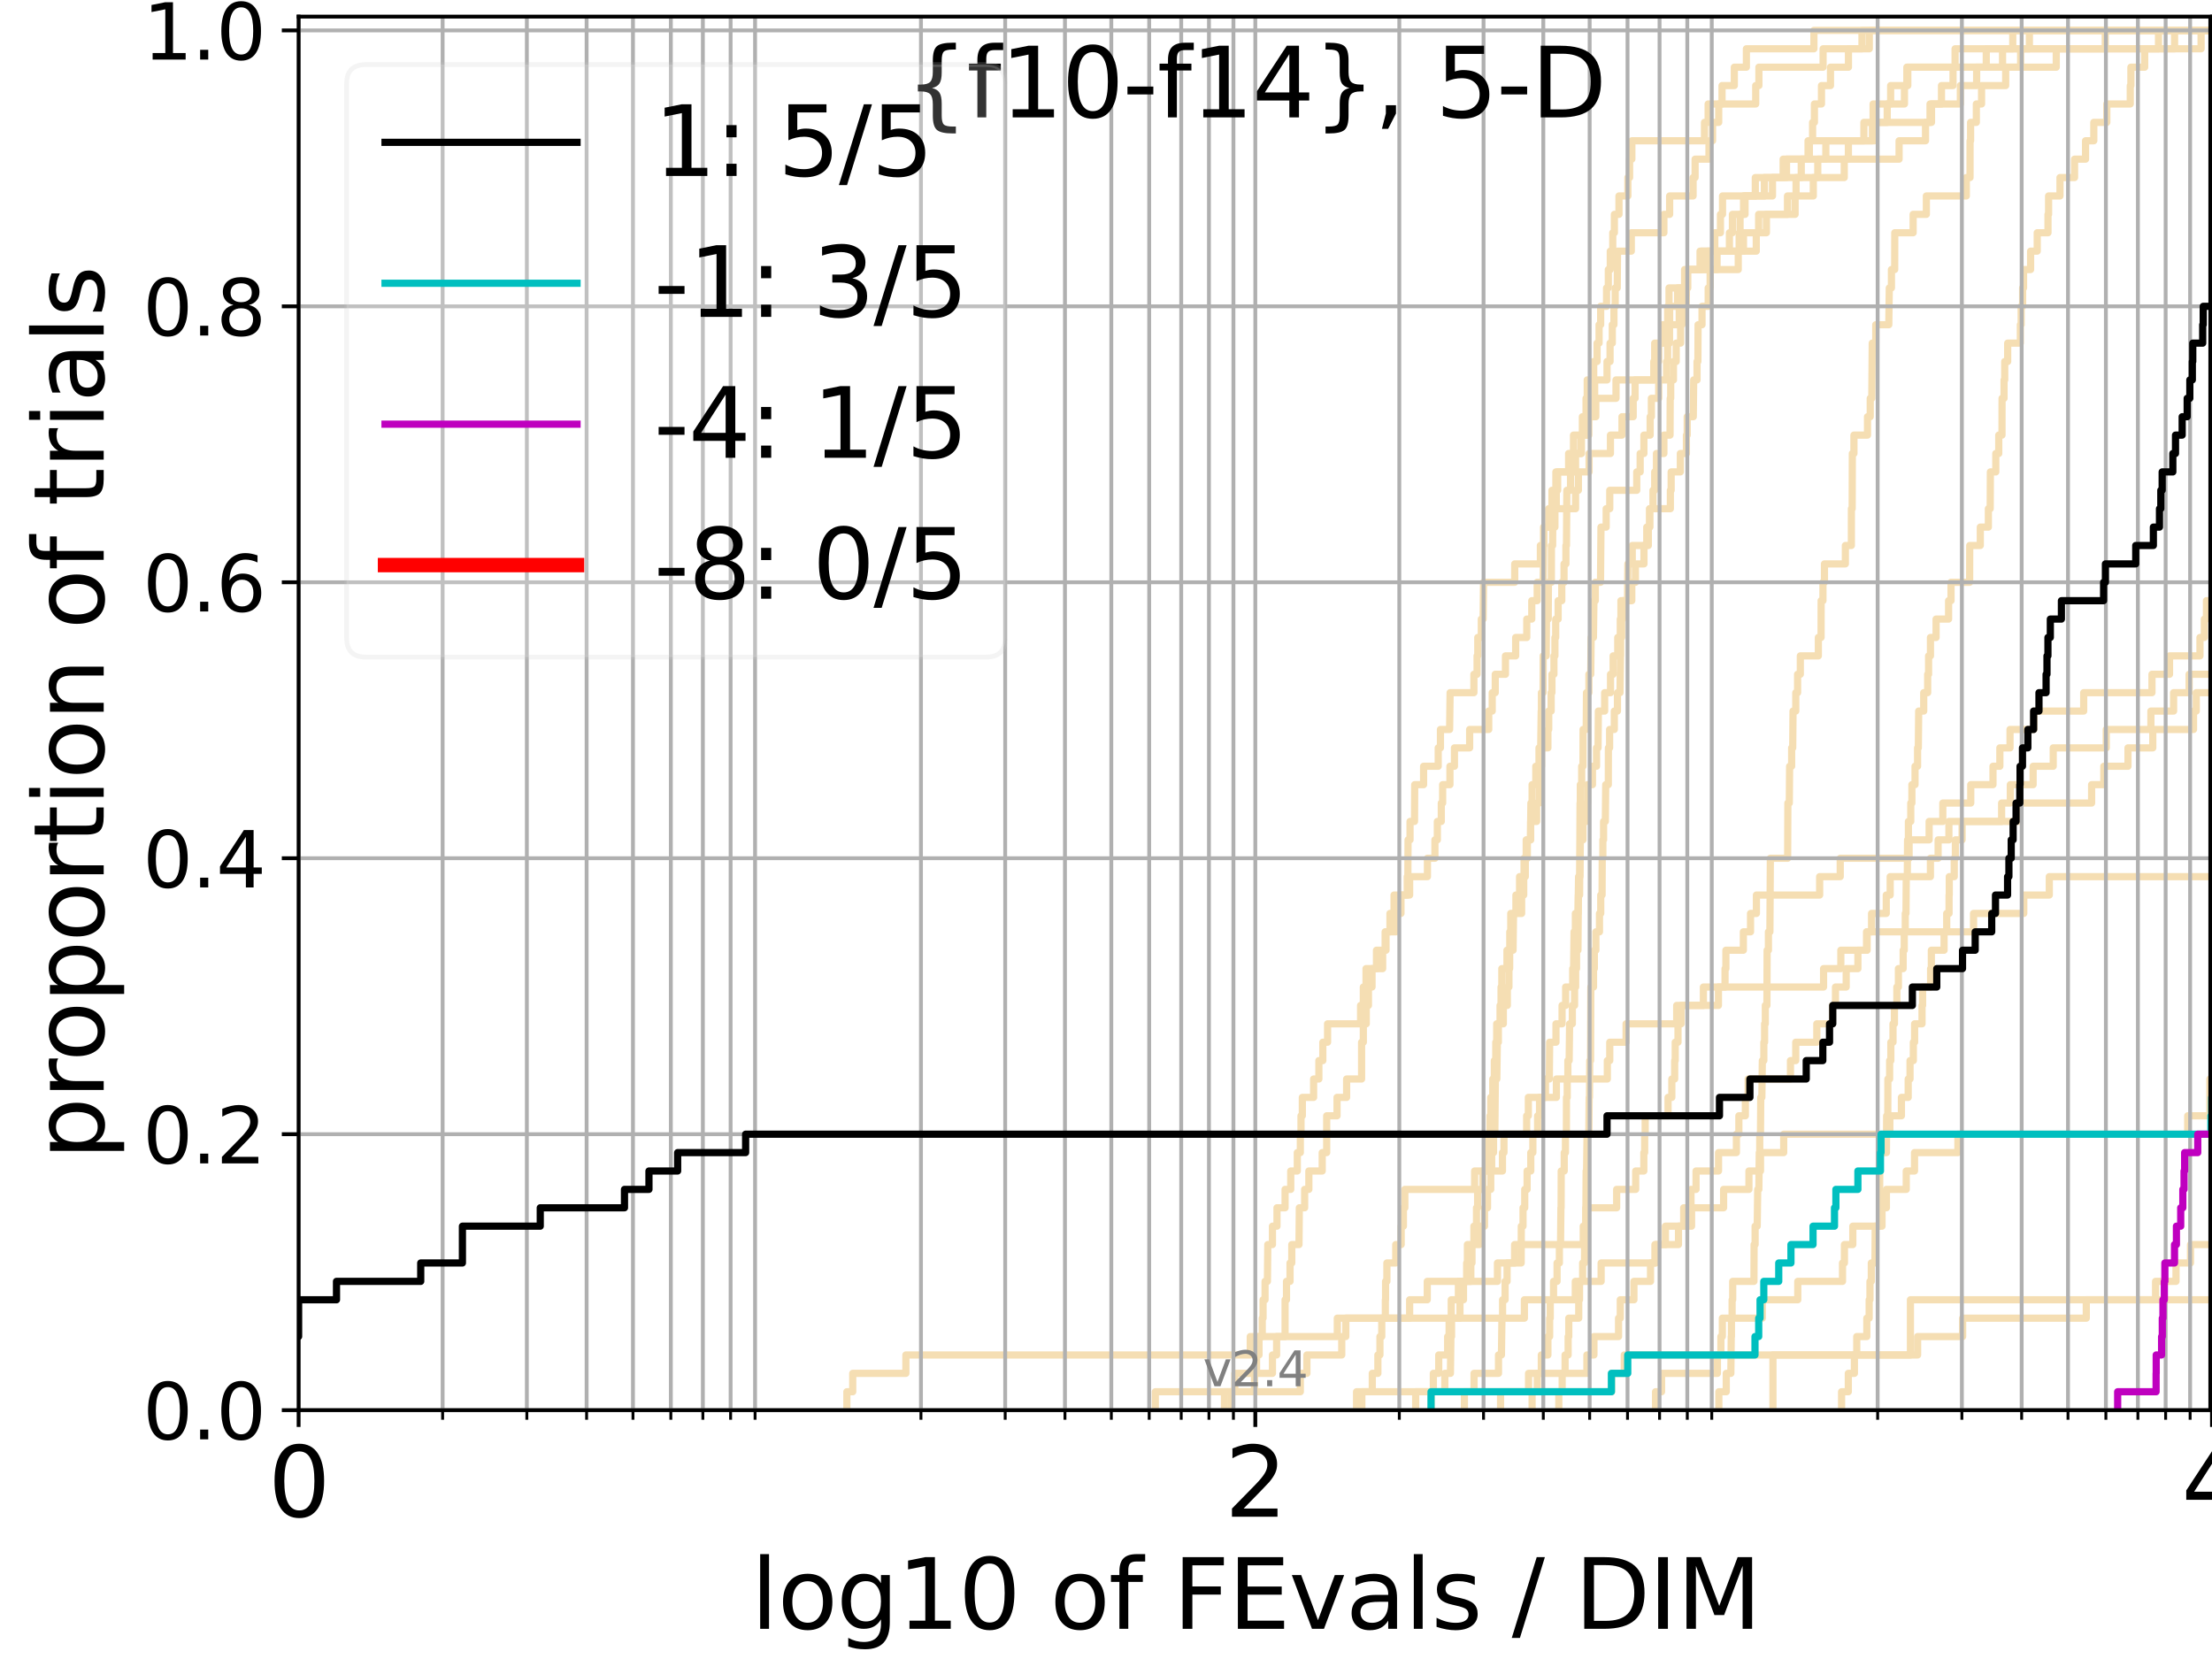 <?xml version="1.0" encoding="utf-8" standalone="no"?>
<!DOCTYPE svg PUBLIC "-//W3C//DTD SVG 1.1//EN"
  "http://www.w3.org/Graphics/SVG/1.1/DTD/svg11.dtd">
<svg height="345.6pt" version="1.1" viewBox="0 0 460.8 345.6" width="460.8pt" xmlns="http://www.w3.org/2000/svg" xmlns:xlink="http://www.w3.org/1999/xlink">
 <defs>
  <style type="text/css">*{stroke-linecap:butt;stroke-linejoin:round;}</style>
 </defs>
 <g id="figure_1">
  <g id="patch_1">
   <path d="M 0 345.6 
L 460.8 345.6 
L 460.8 0 
L 0 0 
z
" style="fill:#ffffff;"/>
  </g>
  <g id="axes_1">
   <g id="patch_2">
    <path d="M 62.208 293.76 
L 460.8 293.76 
L 460.8 3.456 
L 62.208 3.456 
z
" style="fill:#ffffff;"/>
   </g>
   <g id="line2d_1">
    <path clip-path="url(#p2e10ce3460)" d="M 282.595 293.76 
L 282.595 289.928 
L 285.87 289.928 
L 285.87 286.095 
L 287.037 286.095 
L 287.037 282.263 
L 287.467 282.263 
L 287.467 278.43 
L 287.846 278.43 
L 287.846 274.598 
L 288.592 274.598 
L 288.592 270.766 
L 288.639 270.766 
L 288.639 266.933 
L 288.915 266.933 
L 288.915 263.101 
L 290.759 263.101 
L 290.759 259.268 
L 291.889 259.268 
L 291.889 255.436 
L 292.358 255.436 
L 292.358 251.604 
L 292.654 251.604 
L 292.654 247.771 
L 307.191 247.771 
L 307.191 243.939 
L 312.989 243.939 
L 312.989 240.106 
L 313.304 240.106 
L 313.304 236.274 
L 318.03 236.274 
L 318.03 232.442 
L 318.381 232.442 
L 318.381 228.609 
L 324.223 228.609 
L 324.223 224.777 
L 334.837 224.777 
L 334.837 220.944 
L 335.343 220.944 
L 335.343 217.112 
L 338.741 217.112 
L 338.741 213.28 
L 349.287 213.28 
L 349.287 209.447 
L 357.983 209.447 
L 357.983 205.615 
L 379.883 205.615 
L 379.883 201.782 
L 383.48 201.782 
L 383.48 197.95 
L 388.957 197.95 
L 388.957 194.118 
L 411.125 194.118 
L 411.125 190.285 
L 421.587 190.285 
L 421.587 186.453 
L 426.906 186.453 
L 426.906 182.621 
L 426.906 182.621 
L 426.906 182.621 
L 460.8 182.621 
" style="fill:none;stroke:#f5deb3;stroke-linecap:square;stroke-width:1.5;"/>
   </g>
   <g id="line2d_2"/>
   <g id="line2d_3">
    <path clip-path="url(#p2e10ce3460)" d="M 176.417 293.76 
L 176.417 289.928 
L 177.637 289.928 
L 177.637 286.095 
L 188.712 286.095 
L 188.712 282.263 
L 260.453 282.263 
L 260.453 278.43 
L 278.587 278.43 
L 278.587 274.598 
L 317.559 274.598 
L 317.559 270.766 
L 328.163 270.766 
L 328.163 266.933 
L 333.546 266.933 
L 333.546 263.101 
L 344.93 263.101 
L 344.93 259.268 
L 346.935 259.268 
L 346.935 255.436 
L 352.384 255.436 
L 352.384 251.604 
L 359.06 251.604 
L 359.06 247.771 
L 364.338 247.771 
L 364.338 243.939 
L 366.746 243.939 
L 366.746 240.106 
L 371.578 240.106 
L 371.578 236.274 
L 393.687 236.274 
L 393.687 232.442 
L 396.1 232.442 
L 396.1 228.609 
L 397.512 228.609 
L 397.512 224.777 
L 397.896 224.777 
L 397.896 220.944 
L 398.586 220.944 
L 398.586 217.112 
L 398.848 217.112 
L 398.848 213.28 
L 400.395 213.28 
L 400.395 209.447 
L 400.511 209.447 
L 400.511 205.615 
L 402.179 205.615 
L 402.179 201.782 
L 402.333 201.782 
L 402.333 197.95 
L 404.987 197.95 
L 404.987 194.118 
L 405.534 194.118 
L 405.534 190.285 
L 406.025 190.285 
L 406.025 186.453 
L 406.068 186.453 
L 406.068 182.621 
L 407.104 182.621 
L 407.104 178.788 
L 407.342 178.788 
L 407.342 174.956 
L 408.742 174.956 
L 408.742 171.123 
L 416.974 171.123 
L 416.974 167.291 
L 418.785 167.291 
L 418.785 163.459 
L 423.539 163.459 
L 423.539 159.626 
L 427.724 159.626 
L 427.724 155.794 
L 438.775 155.794 
L 438.775 151.961 
L 448.072 151.961 
L 448.072 148.129 
L 452.803 148.129 
L 452.803 144.297 
L 456.039 144.297 
L 456.039 140.464 
L 456.039 140.464 
L 456.039 140.464 
L 460.8 140.464 
" style="fill:none;stroke:#f5deb3;stroke-linecap:square;stroke-width:1.5;"/>
   </g>
   <g id="line2d_4">
    <path clip-path="url(#p2e10ce3460)" d="M 294.912 293.76 
L 294.912 289.928 
L 300.984 289.928 
L 300.984 286.095 
L 302.15 286.095 
L 302.252 278.43 
L 302.387 278.43 
L 302.387 274.598 
L 304.134 274.598 
L 304.134 270.766 
L 304.872 270.766 
L 304.872 266.933 
L 306.401 266.933 
L 306.401 263.101 
L 306.646 263.101 
L 306.646 259.268 
L 308.203 259.268 
L 308.203 255.436 
L 309.25 255.436 
L 309.25 251.604 
L 309.877 251.604 
L 309.877 247.771 
L 310.551 247.771 
L 310.551 243.939 
L 310.746 243.939 
L 310.746 240.106 
L 311.132 240.106 
L 311.132 236.274 
L 311.406 236.274 
L 311.515 224.777 
L 311.814 224.777 
L 311.922 217.112 
L 312.138 217.112 
L 312.138 213.28 
L 313.173 213.28 
L 313.173 209.447 
L 314.004 209.447 
L 314.004 205.615 
L 314.337 205.615 
L 314.337 201.782 
L 314.49 201.782 
L 314.49 197.95 
L 315.197 197.95 
L 315.297 190.285 
L 316.986 190.285 
L 316.986 186.453 
L 317.417 186.453 
L 317.417 182.621 
L 317.748 182.621 
L 317.748 178.788 
L 318.171 178.788 
L 318.171 174.956 
L 318.82 174.956 
L 318.912 167.291 
L 319.164 167.291 
L 319.164 163.459 
L 319.934 163.459 
L 319.934 159.626 
L 320.602 159.626 
L 320.602 155.794 
L 320.954 155.794 
L 321.063 148.129 
L 321.107 148.129 
L 321.107 144.297 
L 321.455 144.297 
L 321.476 136.632 
L 322.1 136.632 
L 322.164 128.967 
L 322.524 128.967 
L 322.567 121.302 
L 323.175 121.302 
L 323.195 113.637 
L 323.444 113.637 
L 323.486 105.973 
L 324.203 105.973 
L 324.203 102.14 
L 324.487 102.14 
L 324.487 98.308 
L 326.768 98.308 
L 326.768 94.475 
L 329.442 94.475 
L 329.442 90.643 
L 330.982 90.643 
L 330.982 86.811 
L 332.434 86.811 
L 332.434 82.978 
L 336.643 82.978 
L 336.643 79.146 
L 345.181 79.146 
L 345.181 75.313 
L 345.543 75.313 
L 345.543 71.481 
L 346.923 71.481 
L 346.923 67.649 
L 347.414 67.649 
L 347.414 63.816 
L 347.686 63.816 
L 347.686 59.984 
L 350.929 59.984 
L 350.929 56.151 
L 354.433 56.151 
L 354.433 52.319 
L 363.197 52.319 
L 363.197 48.487 
L 367.976 48.487 
L 367.976 44.654 
L 373.953 44.654 
L 373.953 40.822 
L 374.152 40.822 
L 374.152 36.989 
L 378.676 36.989 
L 378.676 33.157 
L 385.053 33.157 
L 385.053 29.325 
L 388.282 29.325 
L 388.282 25.492 
L 402.058 25.492 
L 402.058 21.66 
L 408.378 21.66 
L 408.378 17.827 
L 411.772 17.827 
L 411.772 13.995 
L 413.775 13.995 
L 413.775 10.163 
L 422.76 10.163 
L 422.76 6.33 
L 422.76 6.33 
L 460.8 6.33 
L 460.8 6.33 
" style="fill:none;stroke:#f5deb3;stroke-linecap:square;stroke-width:1.5;"/>
   </g>
   <g id="line2d_5"/>
   <g id="line2d_6"/>
   <g id="line2d_7">
    <path clip-path="url(#p2e10ce3460)" d="M 324.728 293.76 
L 324.728 289.928 
L 325.426 289.928 
L 325.426 286.095 
L 326.034 286.095 
L 326.034 282.263 
L 326.672 282.263 
L 326.672 278.43 
L 326.806 278.43 
L 326.806 274.598 
L 328.88 274.598 
L 328.88 270.766 
L 329.044 270.766 
L 329.044 266.933 
L 329.694 266.933 
L 329.694 263.101 
L 330.086 263.101 
L 330.121 255.436 
L 330.351 255.436 
L 330.422 243.939 
L 330.51 243.939 
L 330.615 236.274 
L 330.982 236.274 
L 331.051 228.609 
L 331.12 228.609 
L 331.172 220.944 
L 331.345 220.944 
L 331.397 205.615 
L 331.961 205.615 
L 331.961 201.782 
L 332.131 201.782 
L 332.131 197.95 
L 332.451 197.95 
L 332.451 194.118 
L 333.2 194.118 
L 333.2 190.285 
L 333.464 190.285 
L 333.464 186.453 
L 333.742 186.453 
L 333.775 178.788 
L 333.905 178.788 
L 333.905 174.956 
L 334.051 174.956 
L 334.051 171.123 
L 334.421 171.123 
L 334.502 163.459 
L 335.043 163.459 
L 335.059 155.794 
L 335.311 155.794 
L 335.311 151.961 
L 336.291 151.961 
L 336.291 148.129 
L 336.947 148.129 
L 336.947 144.297 
L 337.473 144.297 
L 337.578 136.632 
L 337.608 136.632 
L 337.608 132.799 
L 337.816 132.799 
L 337.816 128.967 
L 338.023 128.967 
L 338.023 125.135 
L 339.045 125.135 
L 339.117 117.47 
L 340.029 117.47 
L 340.029 113.637 
L 343.379 113.637 
L 343.379 109.805 
L 343.665 109.805 
L 343.665 105.973 
L 347.969 105.973 
L 347.969 102.14 
L 348.133 102.14 
L 348.133 98.308 
L 350.043 98.308 
L 350.043 94.475 
L 351.311 94.475 
L 351.311 90.643 
L 351.473 90.643 
L 351.473 86.811 
L 352.743 86.811 
L 352.827 79.146 
L 353.524 79.146 
L 353.524 75.313 
L 353.699 75.313 
L 353.74 67.649 
L 354.564 67.649 
L 354.564 63.816 
L 355.845 63.816 
L 355.845 59.984 
L 356.254 59.984 
L 356.254 56.151 
L 357.694 56.151 
L 357.694 52.319 
L 360.269 52.319 
L 360.269 48.487 
L 360.892 48.487 
L 360.892 44.654 
L 363.214 44.654 
L 363.214 40.822 
L 365.661 40.822 
L 365.661 36.989 
L 372.165 36.989 
L 372.165 33.157 
L 380.358 33.157 
L 380.358 29.325 
L 390.539 29.325 
L 390.539 25.492 
L 393.141 25.492 
L 393.141 21.66 
L 396.732 21.66 
L 396.732 17.827 
L 397.43 17.827 
L 397.43 13.995 
L 407.28 13.995 
L 407.28 10.163 
L 453.003 10.163 
L 453.003 6.33 
L 453.003 6.33 
L 460.8 6.33 
L 460.8 6.33 
" style="fill:none;stroke:#f5deb3;stroke-linecap:square;stroke-width:1.5;"/>
   </g>
   <g id="line2d_8">
    <path clip-path="url(#p2e10ce3460)" style="fill:none;stroke:#f5deb3;stroke-linecap:square;stroke-width:1.5;"/>
   </g>
   <g id="line2d_9">
    <path clip-path="url(#p2e10ce3460)" d="M 319.164 293.76 
L 319.164 289.928 
L 320.247 289.928 
L 320.247 286.095 
L 321.085 286.095 
L 321.085 282.263 
L 322.461 282.263 
L 322.461 278.43 
L 322.819 278.43 
L 322.819 274.598 
L 322.945 274.598 
L 322.945 270.766 
L 323.63 270.766 
L 323.63 266.933 
L 324.365 266.933 
L 324.365 263.101 
L 324.849 263.101 
L 324.849 259.268 
L 325.088 259.268 
L 325.168 251.604 
L 325.208 251.604 
L 325.228 243.939 
L 325.858 243.939 
L 325.858 240.106 
L 326.112 240.106 
L 326.112 236.274 
L 326.306 236.274 
L 326.325 228.609 
L 326.48 228.609 
L 326.48 224.777 
L 326.615 224.777 
L 326.615 220.944 
L 326.883 220.944 
L 326.978 213.28 
L 327.546 213.28 
L 327.546 209.447 
L 328.014 209.447 
L 328.014 205.615 
L 328.237 205.615 
L 328.237 201.782 
L 328.422 201.782 
L 328.422 197.95 
L 328.716 197.95 
L 328.807 186.453 
L 329.063 186.453 
L 329.153 167.291 
L 329.208 167.291 
L 329.208 163.459 
L 329.496 163.459 
L 329.496 159.626 
L 329.765 159.626 
L 329.783 151.961 
L 330.439 151.961 
L 330.492 144.297 
L 330.999 144.297 
L 330.999 140.464 
L 331.379 140.464 
L 331.465 132.799 
L 331.944 132.799 
L 332.046 125.135 
L 332.333 125.135 
L 332.333 121.302 
L 333.415 121.302 
L 333.513 109.805 
L 334.598 109.805 
L 334.598 105.973 
L 335.343 105.973 
L 335.343 102.14 
L 340.964 102.14 
L 340.964 98.308 
L 341.676 98.308 
L 341.676 94.475 
L 342.456 94.475 
L 342.456 90.643 
L 343.756 90.643 
L 343.756 86.811 
L 344.014 86.811 
L 344.014 82.978 
L 345.543 82.978 
L 345.543 79.146 
L 347.175 79.146 
L 347.175 75.313 
L 347.402 75.313 
L 347.402 71.481 
L 347.792 71.481 
L 347.792 67.649 
L 349.819 67.649 
L 349.819 63.816 
L 350.885 63.816 
L 350.885 59.984 
L 351.592 59.984 
L 351.592 56.151 
L 354.149 56.151 
L 354.149 52.319 
L 362.297 52.319 
L 362.297 48.487 
L 362.482 48.487 
L 362.482 44.654 
L 363.526 44.654 
L 363.526 40.822 
L 369.237 40.822 
L 369.237 36.989 
L 375.235 36.989 
L 375.235 33.157 
L 376.649 33.157 
L 376.649 29.325 
L 377.595 29.325 
L 377.595 25.492 
L 377.978 25.492 
L 377.978 21.66 
L 379.449 21.66 
L 379.449 17.827 
L 381.324 17.827 
L 381.324 13.995 
L 385.067 13.995 
L 385.067 10.163 
L 387.883 10.163 
L 387.883 6.33 
L 387.883 6.33 
L 460.8 6.33 
L 460.8 6.33 
" style="fill:none;stroke:#f5deb3;stroke-linecap:square;stroke-width:1.5;"/>
   </g>
   <g id="line2d_10">
    <path clip-path="url(#p2e10ce3460)" style="fill:none;stroke:#f5deb3;stroke-linecap:square;stroke-width:1.5;"/>
   </g>
   <g id="line2d_11">
    <path clip-path="url(#p2e10ce3460)" style="fill:none;stroke:#f5deb3;stroke-linecap:square;stroke-width:1.5;"/>
   </g>
   <g id="line2d_12">
    <path clip-path="url(#p2e10ce3460)" d="M 283.697 293.76 
L 283.697 289.928 
L 335.734 289.928 
L 335.734 286.095 
L 338.362 286.095 
L 338.362 282.263 
L 399.473 282.263 
L 399.473 278.43 
L 408.855 278.43 
L 408.855 274.598 
L 434.613 274.598 
L 434.613 270.766 
L 449.045 270.766 
L 449.045 266.933 
L 453.301 266.933 
L 453.301 263.101 
L 456.322 263.101 
L 456.322 259.268 
L 461.8 259.268 
" style="fill:none;stroke:#f5deb3;stroke-linecap:square;stroke-width:1.5;"/>
   </g>
   <g id="line2d_13"/>
   <g id="line2d_14">
    <path clip-path="url(#p2e10ce3460)" d="M 312.592 293.76 
L 312.592 289.928 
L 318.427 289.928 
L 318.427 286.095 
L 330.58 286.095 
L 330.58 282.263 
L 332.046 282.263 
L 332.046 278.43 
L 337.173 278.43 
L 337.173 274.598 
L 337.533 274.598 
L 337.533 270.766 
L 340.38 270.766 
L 340.38 266.933 
L 343.834 266.933 
L 343.834 263.101 
L 344.754 263.101 
L 344.754 259.268 
L 349.661 259.268 
L 349.661 255.436 
L 350.742 255.436 
L 350.742 251.604 
L 352.267 251.604 
L 352.267 247.771 
L 353.317 247.771 
L 353.317 243.939 
L 358.002 243.939 
L 358.002 240.106 
L 361.728 240.106 
L 361.728 236.274 
L 362.237 236.274 
L 362.237 232.442 
L 363.592 232.442 
L 363.592 228.609 
L 364.169 228.609 
L 364.169 224.777 
L 372.99 224.777 
L 372.99 220.944 
L 374.088 220.944 
L 374.088 217.112 
L 378.474 217.112 
L 378.474 213.28 
L 381.735 213.28 
L 381.735 209.447 
L 382.365 209.447 
L 382.365 205.615 
L 384.597 205.615 
L 384.597 201.782 
L 387.034 201.782 
L 387.034 197.95 
L 388.833 197.95 
L 388.833 194.118 
L 389.884 194.118 
L 389.884 190.285 
L 392.942 190.285 
L 392.942 186.453 
L 393.76 186.453 
L 393.76 182.621 
L 402.142 182.621 
L 402.142 178.788 
L 403.744 178.788 
L 403.744 174.956 
L 405.994 174.956 
L 405.994 171.123 
L 420.483 171.123 
L 420.483 167.291 
L 435.723 167.291 
L 435.723 163.459 
L 438.263 163.459 
L 438.263 159.626 
L 443.299 159.626 
L 443.299 155.794 
L 448.464 155.794 
L 448.464 151.961 
L 456.952 151.961 
L 456.952 148.129 
L 457.525 148.129 
L 457.525 144.297 
L 457.525 144.297 
L 457.525 144.297 
L 460.8 144.297 
" style="fill:none;stroke:#f5deb3;stroke-linecap:square;stroke-width:1.5;"/>
   </g>
   <g id="line2d_15"/>
   <g id="line2d_16"/>
   <g id="line2d_17">
    <path clip-path="url(#p2e10ce3460)" d="M 383.635 293.76 
L 383.635 289.928 
L 385.038 289.928 
L 385.038 286.095 
L 386.305 286.095 
L 386.305 282.263 
L 386.796 282.263 
L 386.796 278.43 
L 388.893 278.43 
L 388.893 274.598 
L 389.382 274.598 
L 389.382 270.766 
L 389.549 270.766 
L 389.549 266.933 
L 389.831 266.933 
L 389.831 263.101 
L 390.587 263.101 
L 390.64 255.436 
L 391.537 255.436 
L 391.601 240.106 
L 392.979 240.106 
L 393.025 232.442 
L 393.261 232.442 
L 393.281 224.777 
L 393.646 224.777 
L 393.646 220.944 
L 393.899 220.944 
L 393.899 217.112 
L 394.347 217.112 
L 394.347 213.28 
L 394.644 213.28 
L 394.644 209.447 
L 395.148 209.447 
L 395.148 205.615 
L 395.474 205.615 
L 395.474 201.782 
L 396.461 201.782 
L 396.461 197.95 
L 396.69 197.95 
L 396.69 194.118 
L 396.903 194.118 
L 396.903 190.285 
L 397.054 190.285 
L 397.111 182.621 
L 397.325 182.621 
L 397.385 174.956 
L 397.557 174.956 
L 397.557 171.123 
L 398.047 171.123 
L 398.047 167.291 
L 398.283 167.291 
L 398.283 163.459 
L 398.935 163.459 
L 398.935 159.626 
L 399.466 159.626 
L 399.466 155.794 
L 399.623 155.794 
L 399.698 148.129 
L 400.747 148.129 
L 400.747 144.297 
L 401.568 144.297 
L 401.568 140.464 
L 401.761 140.464 
L 401.761 136.632 
L 402.149 136.632 
L 402.149 132.799 
L 403.321 132.799 
L 403.321 128.967 
L 405.926 128.967 
L 405.926 125.135 
L 406.434 125.135 
L 406.434 121.302 
L 410.313 121.302 
L 410.33 113.637 
L 412.531 113.637 
L 412.531 109.805 
L 414.215 109.805 
L 414.215 105.973 
L 414.594 105.973 
L 414.632 98.308 
L 415.761 98.308 
L 415.761 94.475 
L 416.377 94.475 
L 416.377 90.643 
L 417.053 90.643 
L 417.067 82.978 
L 417.479 82.978 
L 417.479 79.146 
L 417.62 79.146 
L 417.62 75.313 
L 418.238 75.313 
L 418.238 71.481 
L 420.877 71.481 
L 420.877 67.649 
L 421.044 67.649 
L 421.044 63.816 
L 421.349 63.816 
L 421.349 59.984 
L 421.545 59.984 
L 421.545 56.151 
L 423.01 56.151 
L 423.01 52.319 
L 424.392 52.319 
L 424.392 48.487 
L 426.634 48.487 
L 426.634 44.654 
L 426.758 44.654 
L 426.758 40.822 
L 429.132 40.822 
L 429.132 36.989 
L 432.166 36.989 
L 432.166 33.157 
L 434.459 33.157 
L 434.459 29.325 
L 436.178 29.325 
L 436.178 25.492 
L 438.89 25.492 
L 438.89 21.66 
L 443.771 21.66 
L 443.771 17.827 
L 443.907 17.827 
L 443.907 13.995 
L 446.781 13.995 
L 446.781 10.163 
L 449.657 10.163 
L 449.657 6.33 
L 449.657 6.33 
L 460.8 6.33 
L 460.8 6.33 
" style="fill:none;stroke:#f5deb3;stroke-linecap:square;stroke-width:1.5;"/>
   </g>
   <g id="line2d_18">
    <path clip-path="url(#p2e10ce3460)" d="M 240.676 293.76 
L 240.676 289.928 
L 270.883 289.928 
L 270.883 286.095 
L 272.255 286.095 
L 272.255 282.263 
L 279.51 282.263 
L 279.51 278.43 
L 280.358 278.43 
L 280.358 274.598 
L 293.654 274.598 
L 293.654 270.766 
L 297.323 270.766 
L 297.323 266.933 
L 311.949 266.933 
L 311.949 263.101 
L 315.521 263.101 
L 315.521 259.268 
L 329.819 259.268 
L 329.819 255.436 
L 330.369 255.436 
L 330.369 251.604 
L 336.78 251.604 
L 336.78 247.771 
L 340.743 247.771 
L 340.743 243.939 
L 342.443 243.939 
L 342.443 240.106 
L 342.616 240.106 
L 342.616 236.274 
L 342.722 236.274 
L 342.722 232.442 
L 347.485 232.442 
L 347.485 228.609 
L 348.273 228.609 
L 348.273 224.777 
L 348.863 224.777 
L 348.863 220.944 
L 348.978 220.944 
L 348.978 217.112 
L 349.559 217.112 
L 349.559 213.28 
L 350.21 213.28 
L 350.21 209.447 
L 354.846 209.447 
L 354.846 205.615 
L 359.358 205.615 
L 359.358 201.782 
L 359.538 201.782 
L 359.538 197.95 
L 363.173 197.95 
L 363.173 194.118 
L 364.667 194.118 
L 364.667 190.285 
L 365.894 190.285 
L 365.894 186.453 
L 379.067 186.453 
L 379.067 182.621 
L 383.356 182.621 
L 383.356 178.788 
L 397.699 178.788 
L 397.699 174.956 
L 401.873 174.956 
L 401.873 171.123 
L 404.722 171.123 
L 404.722 167.291 
L 410.543 167.291 
L 410.543 163.459 
L 415.176 163.459 
L 415.176 159.626 
L 416.606 159.626 
L 416.606 155.794 
L 418.725 155.794 
L 418.725 151.961 
L 423.698 151.961 
L 423.698 148.129 
L 434.073 148.129 
L 434.073 144.297 
L 448.298 144.297 
L 448.298 140.464 
L 451.953 140.464 
L 451.953 136.632 
L 458.291 136.632 
L 458.291 132.799 
L 459.202 132.799 
L 459.202 128.967 
L 459.646 128.967 
L 459.646 125.135 
L 461.8 125.135 
" style="fill:none;stroke:#f5deb3;stroke-linecap:square;stroke-width:1.5;"/>
   </g>
   <g id="line2d_19">
    <path clip-path="url(#p2e10ce3460)" style="fill:none;stroke:#f5deb3;stroke-linecap:square;stroke-width:1.5;"/>
   </g>
   <g id="line2d_20">
    <path clip-path="url(#p2e10ce3460)" d="M 256.558 293.76 
L 256.558 289.928 
L 261.331 289.928 
L 261.331 286.095 
L 265.074 286.095 
L 265.074 282.263 
L 265.942 282.263 
L 265.942 278.43 
L 267.703 278.43 
L 267.703 270.766 
L 268.002 270.766 
L 268.002 266.933 
L 268.74 266.933 
L 268.74 263.101 
L 269.105 263.101 
L 269.105 259.268 
L 270.603 259.268 
L 270.673 251.604 
L 271.78 251.604 
L 271.78 247.771 
L 272.658 247.771 
L 272.658 243.939 
L 275.443 243.939 
L 275.443 240.106 
L 276.373 240.106 
L 276.373 232.442 
L 278.529 232.442 
L 278.529 228.609 
L 280.526 228.609 
L 280.526 224.777 
L 283.645 224.777 
L 283.645 217.112 
L 284.007 217.112 
L 284.007 213.28 
L 284.62 213.28 
L 284.62 209.447 
L 285.074 209.447 
L 285.074 205.615 
L 285.821 205.615 
L 285.821 201.782 
L 288.033 201.782 
L 288.033 197.95 
L 288.731 197.95 
L 288.731 194.118 
L 289.554 194.118 
L 289.554 190.285 
L 290.405 190.285 
L 290.405 186.453 
L 293.157 186.453 
L 293.157 182.621 
L 293.282 182.621 
L 293.323 174.956 
L 293.736 174.956 
L 293.736 171.123 
L 294.671 171.123 
L 294.711 163.459 
L 296.56 163.459 
L 296.56 159.626 
L 299.607 159.626 
L 299.607 155.794 
L 300.071 155.794 
L 300.071 151.961 
L 301.981 151.961 
L 302.083 144.297 
L 307.04 144.297 
L 307.04 140.464 
L 307.7 140.464 
L 307.7 136.632 
L 307.849 136.632 
L 307.849 132.799 
L 308.584 132.799 
L 308.584 128.967 
L 308.962 128.967 
L 309.048 121.302 
L 315.546 121.302 
L 315.546 117.47 
L 320.888 117.47 
L 320.888 113.637 
L 321.563 113.637 
L 321.563 109.805 
L 323.918 109.805 
L 323.918 105.973 
L 328.219 105.973 
L 328.219 102.14 
L 328.807 102.14 
L 328.807 98.308 
L 331.034 98.308 
L 331.034 94.475 
L 335.484 94.475 
L 335.484 90.643 
L 337.89 90.643 
L 337.89 86.811 
L 340.226 86.811 
L 340.226 82.978 
L 340.618 82.978 
L 340.618 79.146 
L 344.513 79.146 
L 344.513 75.313 
L 344.703 75.313 
L 344.703 71.481 
L 346.294 71.481 
L 346.294 67.649 
L 347.816 67.649 
L 347.816 63.816 
L 349.48 63.816 
L 349.48 59.984 
L 351.354 59.984 
L 351.354 56.151 
L 362.111 56.151 
L 362.111 52.319 
L 365.863 52.319 
L 365.863 48.487 
L 366.357 48.487 
L 366.357 44.654 
L 372.366 44.654 
L 372.366 40.822 
L 377.748 40.822 
L 377.748 36.989 
L 384.192 36.989 
L 384.192 33.157 
L 395.615 33.157 
L 395.615 29.325 
L 401.12 29.325 
L 401.12 25.492 
L 402.37 25.492 
L 402.37 21.66 
L 404.446 21.66 
L 404.446 17.827 
L 406.854 17.827 
L 406.854 13.995 
L 428.357 13.995 
L 428.357 10.163 
L 458.529 10.163 
L 458.529 6.33 
L 458.529 6.33 
L 460.8 6.33 
L 460.8 6.33 
" style="fill:none;stroke:#f5deb3;stroke-linecap:square;stroke-width:1.5;"/>
   </g>
   <g id="line2d_21"/>
   <g id="line2d_22">
    <path clip-path="url(#p2e10ce3460)" d="M 255.077 293.76 
L 255.077 289.928 
L 257.232 289.928 
L 257.232 286.095 
L 261.763 286.095 
L 261.763 282.263 
L 262.276 282.263 
L 262.276 278.43 
L 262.951 278.43 
L 262.951 274.598 
L 263.118 274.598 
L 263.118 270.766 
L 263.533 270.766 
L 263.533 266.933 
L 264.026 266.933 
L 264.107 259.268 
L 265.074 259.268 
L 265.074 255.436 
L 266.02 255.436 
L 266.02 251.604 
L 267.703 251.604 
L 267.703 247.771 
L 268.886 247.771 
L 268.886 243.939 
L 270.251 243.939 
L 270.251 240.106 
L 270.883 240.106 
L 270.883 236.274 
L 271.022 236.274 
L 271.022 232.442 
L 271.299 232.442 
L 271.299 228.609 
L 273.65 228.609 
L 273.65 224.777 
L 274.747 224.777 
L 274.747 220.944 
L 275.568 220.944 
L 275.568 217.112 
L 276.557 217.112 
L 276.557 213.28 
L 283.437 213.28 
L 283.437 209.447 
L 284.007 209.447 
L 284.007 205.615 
L 284.569 205.615 
L 284.569 201.782 
L 286.749 201.782 
L 286.749 197.95 
L 288.546 197.95 
L 288.546 194.118 
L 290.803 194.118 
L 290.803 190.285 
L 291.846 190.285 
L 291.846 186.453 
L 293.654 186.453 
L 293.654 182.621 
L 297.361 182.621 
L 297.361 178.788 
L 298.92 178.788 
L 298.92 174.956 
L 299.427 174.956 
L 299.427 171.123 
L 300.248 171.123 
L 300.248 167.291 
L 300.53 167.291 
L 300.53 163.459 
L 302.049 163.459 
L 302.049 159.626 
L 302.988 159.626 
L 302.988 155.794 
L 306.155 155.794 
L 306.155 151.961 
L 310.131 151.961 
L 310.131 148.129 
L 310.856 148.129 
L 310.856 144.297 
L 311.488 144.297 
L 311.488 140.464 
L 313.616 140.464 
L 313.616 136.632 
L 315.744 136.632 
L 315.744 132.799 
L 318.054 132.799 
L 318.054 128.967 
L 319.096 128.967 
L 319.096 125.135 
L 320.224 125.135 
L 320.224 121.302 
L 321.476 121.302 
L 321.563 113.637 
L 321.628 113.637 
L 321.628 109.805 
L 322.609 109.805 
L 322.609 105.973 
L 323.299 105.973 
L 323.299 102.14 
L 324.122 102.14 
L 324.122 98.308 
L 327.772 98.308 
L 327.79 90.643 
L 330.422 90.643 
L 330.422 86.811 
L 331.705 86.811 
L 331.705 82.978 
L 332.198 82.978 
L 332.198 79.146 
L 334.773 79.146 
L 334.773 75.313 
L 335.405 75.313 
L 335.405 71.481 
L 335.874 71.481 
L 335.874 67.649 
L 336.214 67.649 
L 336.214 63.816 
L 336.475 63.816 
L 336.475 59.984 
L 336.901 59.984 
L 336.962 52.319 
L 339.831 52.319 
L 339.831 48.487 
L 346.622 48.487 
L 346.622 44.654 
L 347.816 44.654 
L 347.816 40.822 
L 352.701 40.822 
L 352.701 36.989 
L 353.12 36.989 
L 353.12 33.157 
L 356.011 33.157 
L 356.011 29.325 
L 356.756 29.325 
L 356.756 25.492 
L 358.039 25.492 
L 358.039 21.66 
L 365.746 21.66 
L 365.746 17.827 
L 366.411 17.827 
L 366.411 13.995 
L 379.782 13.995 
L 379.782 10.163 
L 389.409 10.163 
L 389.409 6.33 
L 389.409 6.33 
L 460.8 6.33 
L 460.8 6.33 
" style="fill:none;stroke:#f5deb3;stroke-linecap:square;stroke-width:1.5;"/>
   </g>
   <g id="line2d_23">
    <path clip-path="url(#p2e10ce3460)" style="fill:none;stroke:#f5deb3;stroke-linecap:square;stroke-width:1.5;"/>
   </g>
   <g id="line2d_24">
    <path clip-path="url(#p2e10ce3460)" d="M 305.062 293.76 
L 305.062 289.928 
L 307.071 289.928 
L 307.071 286.095 
L 312.165 286.095 
L 312.165 282.263 
L 312.778 282.263 
L 312.883 274.598 
L 313.015 274.598 
L 313.015 270.766 
L 313.539 270.766 
L 313.539 266.933 
L 313.953 266.933 
L 313.953 263.101 
L 316.89 263.101 
L 316.914 255.436 
L 317.274 255.436 
L 317.274 251.604 
L 317.63 251.604 
L 317.63 247.771 
L 318.124 247.771 
L 318.124 243.939 
L 318.889 243.939 
L 318.889 240.106 
L 319.324 240.106 
L 319.324 236.274 
L 320.314 236.274 
L 320.314 232.442 
L 320.712 232.442 
L 320.712 228.609 
L 321.95 228.609 
L 321.95 224.777 
L 322.756 224.777 
L 322.819 217.112 
L 324.142 217.112 
L 324.142 213.28 
L 325.406 213.28 
L 325.406 209.447 
L 326.151 209.447 
L 326.151 205.615 
L 327.622 205.615 
L 327.622 201.782 
L 327.809 201.782 
L 327.903 194.118 
L 328.182 194.118 
L 328.182 190.285 
L 328.734 190.285 
L 328.844 182.621 
L 329.135 182.621 
L 329.208 174.956 
L 329.765 174.956 
L 329.765 171.123 
L 330.457 171.123 
L 330.457 167.291 
L 330.703 167.291 
L 330.703 163.459 
L 331.74 163.459 
L 331.74 159.626 
L 332.585 159.626 
L 332.585 155.794 
L 332.902 155.794 
L 332.969 148.129 
L 334.277 148.129 
L 334.277 144.297 
L 335.499 144.297 
L 335.499 140.464 
L 336.044 140.464 
L 336.044 136.632 
L 337.007 136.632 
L 337.007 132.799 
L 337.533 132.799 
L 337.533 128.967 
L 337.668 128.967 
L 337.668 125.135 
L 339.93 125.135 
L 339.93 121.302 
L 340.687 121.302 
L 340.687 117.47 
L 342.469 117.47 
L 342.469 113.637 
L 343.052 113.637 
L 343.052 109.805 
L 343.652 109.805 
L 343.652 105.973 
L 344.347 105.973 
L 344.347 102.14 
L 344.703 102.14 
L 344.703 98.308 
L 345.069 98.308 
L 345.069 94.475 
L 346.622 94.475 
L 346.622 90.643 
L 347.898 90.643 
L 347.934 82.978 
L 348.039 82.978 
L 348.039 79.146 
L 348.61 79.146 
L 348.61 75.313 
L 349.184 75.313 
L 349.184 71.481 
L 350.099 71.481 
L 350.099 67.649 
L 350.388 67.649 
L 350.388 63.816 
L 351.267 63.816 
L 351.376 56.151 
L 355.796 56.151 
L 355.796 52.319 
L 357.222 52.319 
L 357.222 48.487 
L 358.401 48.487 
L 358.401 44.654 
L 358.832 44.654 
L 358.832 40.822 
L 367.553 40.822 
L 367.553 36.989 
L 371.462 36.989 
L 371.462 33.157 
L 376.926 33.157 
L 376.926 29.325 
L 390.058 29.325 
L 390.058 25.492 
L 390.204 25.492 
L 390.204 21.66 
L 393.858 21.66 
L 393.858 17.827 
L 397.231 17.827 
L 397.231 13.995 
L 417.167 13.995 
L 417.167 10.163 
L 419.294 10.163 
L 419.294 6.33 
L 419.294 6.33 
L 460.8 6.33 
L 460.8 6.33 
" style="fill:none;stroke:#f5deb3;stroke-linecap:square;stroke-width:1.5;"/>
   </g>
   <g id="line2d_25"/>
   <g id="line2d_26">
    <path clip-path="url(#p2e10ce3460)" d="M 358.067 293.76 
L 358.067 289.928 
L 359.61 289.928 
L 359.61 286.095 
L 360.568 286.095 
L 360.647 278.43 
L 360.691 278.43 
L 360.691 274.598 
L 360.831 274.598 
L 360.831 270.766 
L 360.952 270.766 
L 360.952 266.933 
L 365.379 266.933 
L 365.41 259.268 
L 365.622 259.268 
L 365.622 255.436 
L 366.056 255.436 
L 366.165 247.771 
L 366.403 247.771 
L 366.487 240.106 
L 366.586 240.106 
L 366.586 236.274 
L 366.739 236.274 
L 366.8 228.609 
L 367.027 228.609 
L 367.125 220.944 
L 367.441 220.944 
L 367.441 217.112 
L 367.597 217.112 
L 367.597 213.28 
L 367.746 213.28 
L 367.746 209.447 
L 368.08 209.447 
L 368.124 197.95 
L 368.396 197.95 
L 368.396 194.118 
L 368.702 194.118 
L 368.796 178.788 
L 372.4 178.788 
L 372.446 167.291 
L 372.745 167.291 
L 372.811 159.626 
L 373.232 159.626 
L 373.232 155.794 
L 373.455 155.794 
L 373.52 148.129 
L 374.095 148.129 
L 374.095 144.297 
L 374.472 144.297 
L 374.472 140.464 
L 375.04 140.464 
L 375.04 136.632 
L 378.797 136.632 
L 378.797 132.799 
L 379.363 132.799 
L 379.375 125.135 
L 379.754 125.135 
L 379.754 121.302 
L 380.068 121.302 
L 380.068 117.47 
L 384.425 117.47 
L 384.425 113.637 
L 385.676 113.637 
L 385.681 105.973 
L 385.842 105.973 
L 385.877 94.475 
L 386.208 94.475 
L 386.208 90.643 
L 389.034 90.643 
L 389.034 86.811 
L 389.603 86.811 
L 389.603 82.978 
L 389.929 82.978 
L 390.022 71.481 
L 390.753 71.481 
L 390.753 67.649 
L 393.47 67.649 
L 393.573 59.984 
L 394.02 59.984 
L 394.02 56.151 
L 394.699 56.151 
L 394.715 48.487 
L 398.542 48.487 
L 398.542 44.654 
L 401.295 44.654 
L 401.295 40.822 
L 409.621 40.822 
L 409.621 36.989 
L 410.391 36.989 
L 410.399 29.325 
L 410.51 29.325 
L 410.51 25.492 
L 411.71 25.492 
L 411.71 21.66 
L 412.797 21.66 
L 412.797 17.827 
L 417.821 17.827 
L 417.821 13.995 
L 420.933 13.995 
L 420.933 10.163 
L 438.565 10.163 
L 438.565 6.33 
L 438.565 6.33 
L 460.8 6.33 
L 460.8 6.33 
" style="fill:none;stroke:#f5deb3;stroke-linecap:square;stroke-width:1.5;"/>
   </g>
   <g id="line2d_27">
    <path clip-path="url(#p2e10ce3460)" d="M 344.88 293.76 
L 344.88 289.928 
L 346.135 289.928 
L 346.135 286.095 
L 357.769 286.095 
L 357.769 282.263 
L 358.493 282.263 
L 358.493 278.43 
L 358.795 278.43 
L 358.795 274.598 
L 367.125 274.598 
L 367.125 270.766 
L 374.51 270.766 
L 374.51 266.933 
L 383.83 266.933 
L 383.83 263.101 
L 384.228 263.101 
L 384.228 259.268 
L 385.974 259.268 
L 385.974 255.436 
L 392.057 255.436 
L 392.057 251.604 
L 392.975 251.604 
L 392.975 247.771 
L 397.107 247.771 
L 397.107 243.939 
L 398.83 243.939 
L 398.83 240.106 
L 407.866 240.106 
L 407.866 236.274 
L 455.741 236.274 
L 455.741 232.442 
L 460.362 232.442 
L 460.362 228.609 
L 460.362 228.609 
L 460.362 224.777 
L 461.187 224.777 
L 461.187 220.944 
L 461.8 220.944 
" style="fill:none;stroke:#f5deb3;stroke-linecap:square;stroke-width:1.5;"/>
   </g>
   <g id="line2d_28">
    <path clip-path="url(#p2e10ce3460)" d="M 298.147 293.76 
L 298.147 289.928 
L 298.591 289.928 
L 298.591 286.095 
L 299.715 286.095 
L 299.715 282.263 
L 301.571 282.263 
L 301.571 278.43 
L 301.879 278.43 
L 301.879 274.598 
L 302.319 274.598 
L 302.319 270.766 
L 303.81 270.766 
L 303.81 266.933 
L 305.534 266.933 
L 305.534 263.101 
L 305.69 263.101 
L 305.69 259.268 
L 307.04 259.268 
L 307.04 255.436 
L 307.581 255.436 
L 307.581 251.604 
L 307.819 251.604 
L 307.819 247.771 
L 308.904 247.771 
L 308.904 243.939 
L 309.877 243.939 
L 309.877 240.106 
L 310.046 240.106 
L 310.046 236.274 
L 310.383 236.274 
L 310.383 232.442 
L 310.551 232.442 
L 310.551 228.609 
L 310.967 228.609 
L 310.967 224.777 
L 311.297 224.777 
L 311.297 220.944 
L 311.597 220.944 
L 311.597 217.112 
L 311.787 217.112 
L 311.787 213.28 
L 312.486 213.28 
L 312.486 209.447 
L 312.698 209.447 
L 312.698 205.615 
L 312.857 205.615 
L 312.857 201.782 
L 313.927 201.782 
L 313.927 197.95 
L 314.516 197.95 
L 314.516 194.118 
L 314.719 194.118 
L 314.719 190.285 
L 315.793 190.285 
L 315.793 186.453 
L 316.552 186.453 
L 316.552 182.621 
L 317.488 182.621 
L 317.488 178.788 
L 317.937 178.788 
L 317.937 174.956 
L 318.866 174.956 
L 318.866 171.123 
L 320.113 171.123 
L 320.113 167.291 
L 320.668 167.291 
L 320.668 163.459 
L 320.932 163.459 
L 320.932 159.626 
L 321.129 159.626 
L 321.129 155.794 
L 322.461 155.794 
L 322.461 151.961 
L 322.63 151.961 
L 322.63 148.129 
L 323.133 148.129 
L 323.133 144.297 
L 323.299 144.297 
L 323.299 140.464 
L 323.712 140.464 
L 323.712 136.632 
L 323.918 136.632 
L 323.918 132.799 
L 324.081 132.799 
L 324.081 128.967 
L 324.588 128.967 
L 324.588 125.135 
L 325.346 125.135 
L 325.346 121.302 
L 325.819 121.302 
L 325.819 117.47 
L 326.209 117.47 
L 326.209 113.637 
L 326.325 113.637 
L 326.403 102.14 
L 327.169 102.14 
L 327.169 98.308 
L 328.219 98.308 
L 328.219 94.475 
L 329.316 94.475 
L 329.316 90.643 
L 329.64 90.643 
L 329.64 86.811 
L 330.404 86.811 
L 330.404 82.978 
L 330.65 82.978 
L 330.65 79.146 
L 331.995 79.146 
L 331.995 75.313 
L 332.702 75.313 
L 332.702 71.481 
L 333.118 71.481 
L 333.118 67.649 
L 333.447 67.649 
L 333.447 63.816 
L 334.677 63.816 
L 334.677 59.984 
L 335.043 59.984 
L 335.043 56.151 
L 335.452 56.151 
L 335.452 52.319 
L 335.967 52.319 
L 335.967 48.487 
L 336.306 48.487 
L 336.306 44.654 
L 337.264 44.654 
L 337.264 40.822 
L 339.117 40.822 
L 339.117 36.989 
L 339.476 36.989 
L 339.476 33.157 
L 339.945 33.157 
L 339.945 29.325 
L 355.075 29.325 
L 355.075 25.492 
L 355.836 25.492 
L 355.836 21.66 
L 358.731 21.66 
L 358.731 17.827 
L 361.29 17.827 
L 361.29 13.995 
L 363.804 13.995 
L 363.804 10.163 
L 377.872 10.163 
L 377.872 6.33 
L 377.872 6.33 
L 460.8 6.33 
L 460.8 6.33 
" style="fill:none;stroke:#f5deb3;stroke-linecap:square;stroke-width:1.5;"/>
   </g>
   <g id="line2d_29">
    <path clip-path="url(#p2e10ce3460)" d="M 369.337 293.76 
L 369.337 289.928 
L 369.337 289.928 
L 369.337 286.095 
L 369.337 286.095 
L 369.337 282.263 
L 397.977 282.263 
L 397.977 278.43 
L 397.977 278.43 
L 397.977 274.598 
L 397.977 274.598 
L 397.977 270.766 
L 397.977 270.766 
L 397.977 270.766 
L 460.8 270.766 
" style="fill:none;stroke:#f5deb3;stroke-linecap:square;stroke-width:1.5;"/>
   </g>
   <g id="line2d_30"/>
   <g id="matplotlib.axis_1">
    <g id="xtick_1">
     <g id="line2d_31">
      <path clip-path="url(#p2e10ce3460)" d="M 62.208 293.76 
L 62.208 3.456 
" style="fill:none;stroke:#b0b0b0;stroke-linecap:square;stroke-width:0.8;"/>
     </g>
     <g id="line2d_32">
      <defs>
       <path d="M 0 0 
L 0 3.5 
" id="m7a90c480ab" style="stroke:#000000;stroke-width:0.8;"/>
      </defs>
      <g>
       <use style="stroke:#000000;stroke-width:0.8;" x="62.208" xlink:href="#m7a90c480ab" y="293.76"/>
      </g>
     </g>
     <g id="text_1">
      <!-- 0 -->
      <g transform="translate(55.846 315.957)scale(0.2 -0.2)">
       <defs>
        <path d="M 2034 4250 
Q 1547 4250 1301 3770 
Q 1056 3291 1056 2328 
Q 1056 1369 1301 889 
Q 1547 409 2034 409 
Q 2525 409 2770 889 
Q 3016 1369 3016 2328 
Q 3016 3291 2770 3770 
Q 2525 4250 2034 4250 
z
M 2034 4750 
Q 2819 4750 3233 4129 
Q 3647 3509 3647 2328 
Q 3647 1150 3233 529 
Q 2819 -91 2034 -91 
Q 1250 -91 836 529 
Q 422 1150 422 2328 
Q 422 3509 836 4129 
Q 1250 4750 2034 4750 
z
" id="DejaVuSans-30" transform="scale(0.016)"/>
       </defs>
       <use xlink:href="#DejaVuSans-30"/>
      </g>
     </g>
    </g>
    <g id="xtick_2">
     <g id="line2d_33">
      <path clip-path="url(#p2e10ce3460)" d="M 261.504 293.76 
L 261.504 3.456 
" style="fill:none;stroke:#b0b0b0;stroke-linecap:square;stroke-width:0.8;"/>
     </g>
     <g id="line2d_34">
      <g>
       <use style="stroke:#000000;stroke-width:0.8;" x="261.504" xlink:href="#m7a90c480ab" y="293.76"/>
      </g>
     </g>
     <g id="text_2">
      <!-- 2 -->
      <g transform="translate(255.142 315.957)scale(0.2 -0.2)">
       <defs>
        <path d="M 1228 531 
L 3431 531 
L 3431 0 
L 469 0 
L 469 531 
Q 828 903 1448 1529 
Q 2069 2156 2228 2338 
Q 2531 2678 2651 2914 
Q 2772 3150 2772 3378 
Q 2772 3750 2511 3984 
Q 2250 4219 1831 4219 
Q 1534 4219 1204 4116 
Q 875 4013 500 3803 
L 500 4441 
Q 881 4594 1212 4672 
Q 1544 4750 1819 4750 
Q 2544 4750 2975 4387 
Q 3406 4025 3406 3419 
Q 3406 3131 3298 2873 
Q 3191 2616 2906 2266 
Q 2828 2175 2409 1742 
Q 1991 1309 1228 531 
z
" id="DejaVuSans-32" transform="scale(0.016)"/>
       </defs>
       <use xlink:href="#DejaVuSans-32"/>
      </g>
     </g>
    </g>
    <g id="xtick_3">
     <g id="line2d_35">
      <path clip-path="url(#p2e10ce3460)" d="M 460.8 293.76 
L 460.8 3.456 
" style="fill:none;stroke:#b0b0b0;stroke-linecap:square;stroke-width:0.8;"/>
     </g>
     <g id="line2d_36">
      <g>
       <use style="stroke:#000000;stroke-width:0.8;" x="460.8" xlink:href="#m7a90c480ab" y="293.76"/>
      </g>
     </g>
     <g id="text_3">
      <!-- 4 -->
      <g transform="translate(454.438 315.957)scale(0.2 -0.2)">
       <defs>
        <path d="M 2419 4116 
L 825 1625 
L 2419 1625 
L 2419 4116 
z
M 2253 4666 
L 3047 4666 
L 3047 1625 
L 3713 1625 
L 3713 1100 
L 3047 1100 
L 3047 0 
L 2419 0 
L 2419 1100 
L 313 1100 
L 313 1709 
L 2253 4666 
z
" id="DejaVuSans-34" transform="scale(0.016)"/>
       </defs>
       <use xlink:href="#DejaVuSans-34"/>
      </g>
     </g>
    </g>
    <g id="xtick_4">
     <g id="line2d_37">
      <path clip-path="url(#p2e10ce3460)" d="M 92.205 293.76 
L 92.205 3.456 
" style="fill:none;stroke:#b0b0b0;stroke-linecap:square;stroke-width:0.8;"/>
     </g>
     <g id="line2d_38">
      <defs>
       <path d="M 0 0 
L 0 2 
" id="m78c80bbea1" style="stroke:#000000;stroke-width:0.6;"/>
      </defs>
      <g>
       <use style="stroke:#000000;stroke-width:0.6;" x="92.205" xlink:href="#m78c80bbea1" y="293.76"/>
      </g>
     </g>
    </g>
    <g id="xtick_5">
     <g id="line2d_39">
      <path clip-path="url(#p2e10ce3460)" d="M 109.752 293.76 
L 109.752 3.456 
" style="fill:none;stroke:#b0b0b0;stroke-linecap:square;stroke-width:0.8;"/>
     </g>
     <g id="line2d_40">
      <g>
       <use style="stroke:#000000;stroke-width:0.6;" x="109.752" xlink:href="#m78c80bbea1" y="293.76"/>
      </g>
     </g>
    </g>
    <g id="xtick_6">
     <g id="line2d_41">
      <path clip-path="url(#p2e10ce3460)" d="M 122.202 293.76 
L 122.202 3.456 
" style="fill:none;stroke:#b0b0b0;stroke-linecap:square;stroke-width:0.8;"/>
     </g>
     <g id="line2d_42">
      <g>
       <use style="stroke:#000000;stroke-width:0.6;" x="122.202" xlink:href="#m78c80bbea1" y="293.76"/>
      </g>
     </g>
    </g>
    <g id="xtick_7">
     <g id="line2d_43">
      <path clip-path="url(#p2e10ce3460)" d="M 131.859 293.76 
L 131.859 3.456 
" style="fill:none;stroke:#b0b0b0;stroke-linecap:square;stroke-width:0.8;"/>
     </g>
     <g id="line2d_44">
      <g>
       <use style="stroke:#000000;stroke-width:0.6;" x="131.859" xlink:href="#m78c80bbea1" y="293.76"/>
      </g>
     </g>
    </g>
    <g id="xtick_8">
     <g id="line2d_45">
      <path clip-path="url(#p2e10ce3460)" d="M 139.749 293.76 
L 139.749 3.456 
" style="fill:none;stroke:#b0b0b0;stroke-linecap:square;stroke-width:0.8;"/>
     </g>
     <g id="line2d_46">
      <g>
       <use style="stroke:#000000;stroke-width:0.6;" x="139.749" xlink:href="#m78c80bbea1" y="293.76"/>
      </g>
     </g>
    </g>
    <g id="xtick_9">
     <g id="line2d_47">
      <path clip-path="url(#p2e10ce3460)" d="M 146.42 293.76 
L 146.42 3.456 
" style="fill:none;stroke:#b0b0b0;stroke-linecap:square;stroke-width:0.8;"/>
     </g>
     <g id="line2d_48">
      <g>
       <use style="stroke:#000000;stroke-width:0.6;" x="146.42" xlink:href="#m78c80bbea1" y="293.76"/>
      </g>
     </g>
    </g>
    <g id="xtick_10">
     <g id="line2d_49">
      <path clip-path="url(#p2e10ce3460)" d="M 152.199 293.76 
L 152.199 3.456 
" style="fill:none;stroke:#b0b0b0;stroke-linecap:square;stroke-width:0.8;"/>
     </g>
     <g id="line2d_50">
      <g>
       <use style="stroke:#000000;stroke-width:0.6;" x="152.199" xlink:href="#m78c80bbea1" y="293.76"/>
      </g>
     </g>
    </g>
    <g id="xtick_11">
     <g id="line2d_51">
      <path clip-path="url(#p2e10ce3460)" d="M 157.296 293.76 
L 157.296 3.456 
" style="fill:none;stroke:#b0b0b0;stroke-linecap:square;stroke-width:0.8;"/>
     </g>
     <g id="line2d_52">
      <g>
       <use style="stroke:#000000;stroke-width:0.6;" x="157.296" xlink:href="#m78c80bbea1" y="293.76"/>
      </g>
     </g>
    </g>
    <g id="xtick_12">
     <g id="line2d_53">
      <path clip-path="url(#p2e10ce3460)" d="M 191.853 293.76 
L 191.853 3.456 
" style="fill:none;stroke:#b0b0b0;stroke-linecap:square;stroke-width:0.8;"/>
     </g>
     <g id="line2d_54">
      <g>
       <use style="stroke:#000000;stroke-width:0.6;" x="191.853" xlink:href="#m78c80bbea1" y="293.76"/>
      </g>
     </g>
    </g>
    <g id="xtick_13">
     <g id="line2d_55">
      <path clip-path="url(#p2e10ce3460)" d="M 209.4 293.76 
L 209.4 3.456 
" style="fill:none;stroke:#b0b0b0;stroke-linecap:square;stroke-width:0.8;"/>
     </g>
     <g id="line2d_56">
      <g>
       <use style="stroke:#000000;stroke-width:0.6;" x="209.4" xlink:href="#m78c80bbea1" y="293.76"/>
      </g>
     </g>
    </g>
    <g id="xtick_14">
     <g id="line2d_57">
      <path clip-path="url(#p2e10ce3460)" d="M 221.85 293.76 
L 221.85 3.456 
" style="fill:none;stroke:#b0b0b0;stroke-linecap:square;stroke-width:0.8;"/>
     </g>
     <g id="line2d_58">
      <g>
       <use style="stroke:#000000;stroke-width:0.6;" x="221.85" xlink:href="#m78c80bbea1" y="293.76"/>
      </g>
     </g>
    </g>
    <g id="xtick_15">
     <g id="line2d_59">
      <path clip-path="url(#p2e10ce3460)" d="M 231.507 293.76 
L 231.507 3.456 
" style="fill:none;stroke:#b0b0b0;stroke-linecap:square;stroke-width:0.8;"/>
     </g>
     <g id="line2d_60">
      <g>
       <use style="stroke:#000000;stroke-width:0.6;" x="231.507" xlink:href="#m78c80bbea1" y="293.76"/>
      </g>
     </g>
    </g>
    <g id="xtick_16">
     <g id="line2d_61">
      <path clip-path="url(#p2e10ce3460)" d="M 239.397 293.76 
L 239.397 3.456 
" style="fill:none;stroke:#b0b0b0;stroke-linecap:square;stroke-width:0.8;"/>
     </g>
     <g id="line2d_62">
      <g>
       <use style="stroke:#000000;stroke-width:0.6;" x="239.397" xlink:href="#m78c80bbea1" y="293.76"/>
      </g>
     </g>
    </g>
    <g id="xtick_17">
     <g id="line2d_63">
      <path clip-path="url(#p2e10ce3460)" d="M 246.068 293.76 
L 246.068 3.456 
" style="fill:none;stroke:#b0b0b0;stroke-linecap:square;stroke-width:0.8;"/>
     </g>
     <g id="line2d_64">
      <g>
       <use style="stroke:#000000;stroke-width:0.6;" x="246.068" xlink:href="#m78c80bbea1" y="293.76"/>
      </g>
     </g>
    </g>
    <g id="xtick_18">
     <g id="line2d_65">
      <path clip-path="url(#p2e10ce3460)" d="M 251.847 293.76 
L 251.847 3.456 
" style="fill:none;stroke:#b0b0b0;stroke-linecap:square;stroke-width:0.8;"/>
     </g>
     <g id="line2d_66">
      <g>
       <use style="stroke:#000000;stroke-width:0.6;" x="251.847" xlink:href="#m78c80bbea1" y="293.76"/>
      </g>
     </g>
    </g>
    <g id="xtick_19">
     <g id="line2d_67">
      <path clip-path="url(#p2e10ce3460)" d="M 256.944 293.76 
L 256.944 3.456 
" style="fill:none;stroke:#b0b0b0;stroke-linecap:square;stroke-width:0.8;"/>
     </g>
     <g id="line2d_68">
      <g>
       <use style="stroke:#000000;stroke-width:0.6;" x="256.944" xlink:href="#m78c80bbea1" y="293.76"/>
      </g>
     </g>
    </g>
    <g id="xtick_20">
     <g id="line2d_69">
      <path clip-path="url(#p2e10ce3460)" d="M 291.501 293.76 
L 291.501 3.456 
" style="fill:none;stroke:#b0b0b0;stroke-linecap:square;stroke-width:0.8;"/>
     </g>
     <g id="line2d_70">
      <g>
       <use style="stroke:#000000;stroke-width:0.6;" x="291.501" xlink:href="#m78c80bbea1" y="293.76"/>
      </g>
     </g>
    </g>
    <g id="xtick_21">
     <g id="line2d_71">
      <path clip-path="url(#p2e10ce3460)" d="M 309.048 293.76 
L 309.048 3.456 
" style="fill:none;stroke:#b0b0b0;stroke-linecap:square;stroke-width:0.8;"/>
     </g>
     <g id="line2d_72">
      <g>
       <use style="stroke:#000000;stroke-width:0.6;" x="309.048" xlink:href="#m78c80bbea1" y="293.76"/>
      </g>
     </g>
    </g>
    <g id="xtick_22">
     <g id="line2d_73">
      <path clip-path="url(#p2e10ce3460)" d="M 321.498 293.76 
L 321.498 3.456 
" style="fill:none;stroke:#b0b0b0;stroke-linecap:square;stroke-width:0.8;"/>
     </g>
     <g id="line2d_74">
      <g>
       <use style="stroke:#000000;stroke-width:0.6;" x="321.498" xlink:href="#m78c80bbea1" y="293.76"/>
      </g>
     </g>
    </g>
    <g id="xtick_23">
     <g id="line2d_75">
      <path clip-path="url(#p2e10ce3460)" d="M 331.155 293.76 
L 331.155 3.456 
" style="fill:none;stroke:#b0b0b0;stroke-linecap:square;stroke-width:0.8;"/>
     </g>
     <g id="line2d_76">
      <g>
       <use style="stroke:#000000;stroke-width:0.6;" x="331.155" xlink:href="#m78c80bbea1" y="293.76"/>
      </g>
     </g>
    </g>
    <g id="xtick_24">
     <g id="line2d_77">
      <path clip-path="url(#p2e10ce3460)" d="M 339.045 293.76 
L 339.045 3.456 
" style="fill:none;stroke:#b0b0b0;stroke-linecap:square;stroke-width:0.8;"/>
     </g>
     <g id="line2d_78">
      <g>
       <use style="stroke:#000000;stroke-width:0.6;" x="339.045" xlink:href="#m78c80bbea1" y="293.76"/>
      </g>
     </g>
    </g>
    <g id="xtick_25">
     <g id="line2d_79">
      <path clip-path="url(#p2e10ce3460)" d="M 345.716 293.76 
L 345.716 3.456 
" style="fill:none;stroke:#b0b0b0;stroke-linecap:square;stroke-width:0.8;"/>
     </g>
     <g id="line2d_80">
      <g>
       <use style="stroke:#000000;stroke-width:0.6;" x="345.716" xlink:href="#m78c80bbea1" y="293.76"/>
      </g>
     </g>
    </g>
    <g id="xtick_26">
     <g id="line2d_81">
      <path clip-path="url(#p2e10ce3460)" d="M 351.495 293.76 
L 351.495 3.456 
" style="fill:none;stroke:#b0b0b0;stroke-linecap:square;stroke-width:0.8;"/>
     </g>
     <g id="line2d_82">
      <g>
       <use style="stroke:#000000;stroke-width:0.6;" x="351.495" xlink:href="#m78c80bbea1" y="293.76"/>
      </g>
     </g>
    </g>
    <g id="xtick_27">
     <g id="line2d_83">
      <path clip-path="url(#p2e10ce3460)" d="M 356.592 293.76 
L 356.592 3.456 
" style="fill:none;stroke:#b0b0b0;stroke-linecap:square;stroke-width:0.8;"/>
     </g>
     <g id="line2d_84">
      <g>
       <use style="stroke:#000000;stroke-width:0.6;" x="356.592" xlink:href="#m78c80bbea1" y="293.76"/>
      </g>
     </g>
    </g>
    <g id="xtick_28">
     <g id="line2d_85">
      <path clip-path="url(#p2e10ce3460)" d="M 391.149 293.76 
L 391.149 3.456 
" style="fill:none;stroke:#b0b0b0;stroke-linecap:square;stroke-width:0.8;"/>
     </g>
     <g id="line2d_86">
      <g>
       <use style="stroke:#000000;stroke-width:0.6;" x="391.149" xlink:href="#m78c80bbea1" y="293.76"/>
      </g>
     </g>
    </g>
    <g id="xtick_29">
     <g id="line2d_87">
      <path clip-path="url(#p2e10ce3460)" d="M 408.696 293.76 
L 408.696 3.456 
" style="fill:none;stroke:#b0b0b0;stroke-linecap:square;stroke-width:0.8;"/>
     </g>
     <g id="line2d_88">
      <g>
       <use style="stroke:#000000;stroke-width:0.6;" x="408.696" xlink:href="#m78c80bbea1" y="293.76"/>
      </g>
     </g>
    </g>
    <g id="xtick_30">
     <g id="line2d_89">
      <path clip-path="url(#p2e10ce3460)" d="M 421.146 293.76 
L 421.146 3.456 
" style="fill:none;stroke:#b0b0b0;stroke-linecap:square;stroke-width:0.8;"/>
     </g>
     <g id="line2d_90">
      <g>
       <use style="stroke:#000000;stroke-width:0.6;" x="421.146" xlink:href="#m78c80bbea1" y="293.76"/>
      </g>
     </g>
    </g>
    <g id="xtick_31">
     <g id="line2d_91">
      <path clip-path="url(#p2e10ce3460)" d="M 430.803 293.76 
L 430.803 3.456 
" style="fill:none;stroke:#b0b0b0;stroke-linecap:square;stroke-width:0.8;"/>
     </g>
     <g id="line2d_92">
      <g>
       <use style="stroke:#000000;stroke-width:0.6;" x="430.803" xlink:href="#m78c80bbea1" y="293.76"/>
      </g>
     </g>
    </g>
    <g id="xtick_32">
     <g id="line2d_93">
      <path clip-path="url(#p2e10ce3460)" d="M 438.693 293.76 
L 438.693 3.456 
" style="fill:none;stroke:#b0b0b0;stroke-linecap:square;stroke-width:0.8;"/>
     </g>
     <g id="line2d_94">
      <g>
       <use style="stroke:#000000;stroke-width:0.6;" x="438.693" xlink:href="#m78c80bbea1" y="293.76"/>
      </g>
     </g>
    </g>
    <g id="xtick_33">
     <g id="line2d_95">
      <path clip-path="url(#p2e10ce3460)" d="M 445.364 293.76 
L 445.364 3.456 
" style="fill:none;stroke:#b0b0b0;stroke-linecap:square;stroke-width:0.8;"/>
     </g>
     <g id="line2d_96">
      <g>
       <use style="stroke:#000000;stroke-width:0.6;" x="445.364" xlink:href="#m78c80bbea1" y="293.76"/>
      </g>
     </g>
    </g>
    <g id="xtick_34">
     <g id="line2d_97">
      <path clip-path="url(#p2e10ce3460)" d="M 451.143 293.76 
L 451.143 3.456 
" style="fill:none;stroke:#b0b0b0;stroke-linecap:square;stroke-width:0.8;"/>
     </g>
     <g id="line2d_98">
      <g>
       <use style="stroke:#000000;stroke-width:0.6;" x="451.143" xlink:href="#m78c80bbea1" y="293.76"/>
      </g>
     </g>
    </g>
    <g id="xtick_35">
     <g id="line2d_99">
      <path clip-path="url(#p2e10ce3460)" d="M 456.24 293.76 
L 456.24 3.456 
" style="fill:none;stroke:#b0b0b0;stroke-linecap:square;stroke-width:0.8;"/>
     </g>
     <g id="line2d_100">
      <g>
       <use style="stroke:#000000;stroke-width:0.6;" x="456.24" xlink:href="#m78c80bbea1" y="293.76"/>
      </g>
     </g>
    </g>
    <g id="text_4">
     <!-- log10 of FEvals / DIM -->
     <g transform="translate(156.431 339.313)scale(0.2 -0.2)">
      <defs>
       <path d="M 603 4863 
L 1178 4863 
L 1178 0 
L 603 0 
L 603 4863 
z
" id="DejaVuSans-6c" transform="scale(0.016)"/>
       <path d="M 1959 3097 
Q 1497 3097 1228 2736 
Q 959 2375 959 1747 
Q 959 1119 1226 758 
Q 1494 397 1959 397 
Q 2419 397 2687 759 
Q 2956 1122 2956 1747 
Q 2956 2369 2687 2733 
Q 2419 3097 1959 3097 
z
M 1959 3584 
Q 2709 3584 3137 3096 
Q 3566 2609 3566 1747 
Q 3566 888 3137 398 
Q 2709 -91 1959 -91 
Q 1206 -91 779 398 
Q 353 888 353 1747 
Q 353 2609 779 3096 
Q 1206 3584 1959 3584 
z
" id="DejaVuSans-6f" transform="scale(0.016)"/>
       <path d="M 2906 1791 
Q 2906 2416 2648 2759 
Q 2391 3103 1925 3103 
Q 1463 3103 1205 2759 
Q 947 2416 947 1791 
Q 947 1169 1205 825 
Q 1463 481 1925 481 
Q 2391 481 2648 825 
Q 2906 1169 2906 1791 
z
M 3481 434 
Q 3481 -459 3084 -895 
Q 2688 -1331 1869 -1331 
Q 1566 -1331 1297 -1286 
Q 1028 -1241 775 -1147 
L 775 -588 
Q 1028 -725 1275 -790 
Q 1522 -856 1778 -856 
Q 2344 -856 2625 -561 
Q 2906 -266 2906 331 
L 2906 616 
Q 2728 306 2450 153 
Q 2172 0 1784 0 
Q 1141 0 747 490 
Q 353 981 353 1791 
Q 353 2603 747 3093 
Q 1141 3584 1784 3584 
Q 2172 3584 2450 3431 
Q 2728 3278 2906 2969 
L 2906 3500 
L 3481 3500 
L 3481 434 
z
" id="DejaVuSans-67" transform="scale(0.016)"/>
       <path d="M 794 531 
L 1825 531 
L 1825 4091 
L 703 3866 
L 703 4441 
L 1819 4666 
L 2450 4666 
L 2450 531 
L 3481 531 
L 3481 0 
L 794 0 
L 794 531 
z
" id="DejaVuSans-31" transform="scale(0.016)"/>
       <path id="DejaVuSans-20" transform="scale(0.016)"/>
       <path d="M 2375 4863 
L 2375 4384 
L 1825 4384 
Q 1516 4384 1395 4259 
Q 1275 4134 1275 3809 
L 1275 3500 
L 2222 3500 
L 2222 3053 
L 1275 3053 
L 1275 0 
L 697 0 
L 697 3053 
L 147 3053 
L 147 3500 
L 697 3500 
L 697 3744 
Q 697 4328 969 4595 
Q 1241 4863 1831 4863 
L 2375 4863 
z
" id="DejaVuSans-66" transform="scale(0.016)"/>
       <path d="M 628 4666 
L 3309 4666 
L 3309 4134 
L 1259 4134 
L 1259 2759 
L 3109 2759 
L 3109 2228 
L 1259 2228 
L 1259 0 
L 628 0 
L 628 4666 
z
" id="DejaVuSans-46" transform="scale(0.016)"/>
       <path d="M 628 4666 
L 3578 4666 
L 3578 4134 
L 1259 4134 
L 1259 2753 
L 3481 2753 
L 3481 2222 
L 1259 2222 
L 1259 531 
L 3634 531 
L 3634 0 
L 628 0 
L 628 4666 
z
" id="DejaVuSans-45" transform="scale(0.016)"/>
       <path d="M 191 3500 
L 800 3500 
L 1894 563 
L 2988 3500 
L 3597 3500 
L 2284 0 
L 1503 0 
L 191 3500 
z
" id="DejaVuSans-76" transform="scale(0.016)"/>
       <path d="M 2194 1759 
Q 1497 1759 1228 1600 
Q 959 1441 959 1056 
Q 959 750 1161 570 
Q 1363 391 1709 391 
Q 2188 391 2477 730 
Q 2766 1069 2766 1631 
L 2766 1759 
L 2194 1759 
z
M 3341 1997 
L 3341 0 
L 2766 0 
L 2766 531 
Q 2569 213 2275 61 
Q 1981 -91 1556 -91 
Q 1019 -91 701 211 
Q 384 513 384 1019 
Q 384 1609 779 1909 
Q 1175 2209 1959 2209 
L 2766 2209 
L 2766 2266 
Q 2766 2663 2505 2880 
Q 2244 3097 1772 3097 
Q 1472 3097 1187 3025 
Q 903 2953 641 2809 
L 641 3341 
Q 956 3463 1253 3523 
Q 1550 3584 1831 3584 
Q 2591 3584 2966 3190 
Q 3341 2797 3341 1997 
z
" id="DejaVuSans-61" transform="scale(0.016)"/>
       <path d="M 2834 3397 
L 2834 2853 
Q 2591 2978 2328 3040 
Q 2066 3103 1784 3103 
Q 1356 3103 1142 2972 
Q 928 2841 928 2578 
Q 928 2378 1081 2264 
Q 1234 2150 1697 2047 
L 1894 2003 
Q 2506 1872 2764 1633 
Q 3022 1394 3022 966 
Q 3022 478 2636 193 
Q 2250 -91 1575 -91 
Q 1294 -91 989 -36 
Q 684 19 347 128 
L 347 722 
Q 666 556 975 473 
Q 1284 391 1588 391 
Q 1994 391 2212 530 
Q 2431 669 2431 922 
Q 2431 1156 2273 1281 
Q 2116 1406 1581 1522 
L 1381 1569 
Q 847 1681 609 1914 
Q 372 2147 372 2553 
Q 372 3047 722 3315 
Q 1072 3584 1716 3584 
Q 2034 3584 2315 3537 
Q 2597 3491 2834 3397 
z
" id="DejaVuSans-73" transform="scale(0.016)"/>
       <path d="M 1625 4666 
L 2156 4666 
L 531 -594 
L 0 -594 
L 1625 4666 
z
" id="DejaVuSans-2f" transform="scale(0.016)"/>
       <path d="M 1259 4147 
L 1259 519 
L 2022 519 
Q 2988 519 3436 956 
Q 3884 1394 3884 2338 
Q 3884 3275 3436 3711 
Q 2988 4147 2022 4147 
L 1259 4147 
z
M 628 4666 
L 1925 4666 
Q 3281 4666 3915 4102 
Q 4550 3538 4550 2338 
Q 4550 1131 3912 565 
Q 3275 0 1925 0 
L 628 0 
L 628 4666 
z
" id="DejaVuSans-44" transform="scale(0.016)"/>
       <path d="M 628 4666 
L 1259 4666 
L 1259 0 
L 628 0 
L 628 4666 
z
" id="DejaVuSans-49" transform="scale(0.016)"/>
       <path d="M 628 4666 
L 1569 4666 
L 2759 1491 
L 3956 4666 
L 4897 4666 
L 4897 0 
L 4281 0 
L 4281 4097 
L 3078 897 
L 2444 897 
L 1241 4097 
L 1241 0 
L 628 0 
L 628 4666 
z
" id="DejaVuSans-4d" transform="scale(0.016)"/>
      </defs>
      <use xlink:href="#DejaVuSans-6c"/>
      <use x="27.783" xlink:href="#DejaVuSans-6f"/>
      <use x="88.965" xlink:href="#DejaVuSans-67"/>
      <use x="152.441" xlink:href="#DejaVuSans-31"/>
      <use x="216.064" xlink:href="#DejaVuSans-30"/>
      <use x="279.688" xlink:href="#DejaVuSans-20"/>
      <use x="311.475" xlink:href="#DejaVuSans-6f"/>
      <use x="372.656" xlink:href="#DejaVuSans-66"/>
      <use x="407.861" xlink:href="#DejaVuSans-20"/>
      <use x="439.648" xlink:href="#DejaVuSans-46"/>
      <use x="497.168" xlink:href="#DejaVuSans-45"/>
      <use x="560.352" xlink:href="#DejaVuSans-76"/>
      <use x="619.531" xlink:href="#DejaVuSans-61"/>
      <use x="680.811" xlink:href="#DejaVuSans-6c"/>
      <use x="708.594" xlink:href="#DejaVuSans-73"/>
      <use x="760.693" xlink:href="#DejaVuSans-20"/>
      <use x="792.48" xlink:href="#DejaVuSans-2f"/>
      <use x="826.172" xlink:href="#DejaVuSans-20"/>
      <use x="857.959" xlink:href="#DejaVuSans-44"/>
      <use x="934.961" xlink:href="#DejaVuSans-49"/>
      <use x="964.453" xlink:href="#DejaVuSans-4d"/>
     </g>
    </g>
   </g>
   <g id="matplotlib.axis_2">
    <g id="ytick_1">
     <g id="line2d_101">
      <path clip-path="url(#p2e10ce3460)" d="M 62.208 293.76 
L 460.8 293.76 
" style="fill:none;stroke:#b0b0b0;stroke-linecap:square;stroke-width:0.8;"/>
     </g>
     <g id="line2d_102">
      <defs>
       <path d="M 0 0 
L -3.5 0 
" id="m4114faeb89" style="stroke:#000000;stroke-width:0.8;"/>
      </defs>
      <g>
       <use style="stroke:#000000;stroke-width:0.8;" x="62.208" xlink:href="#m4114faeb89" y="293.76"/>
      </g>
     </g>
     <g id="text_5">
      <!-- 0.0 -->
      <g transform="translate(29.763 299.839)scale(0.16 -0.16)">
       <defs>
        <path d="M 684 794 
L 1344 794 
L 1344 0 
L 684 0 
L 684 794 
z
" id="DejaVuSans-2e" transform="scale(0.016)"/>
       </defs>
       <use xlink:href="#DejaVuSans-30"/>
       <use x="63.623" xlink:href="#DejaVuSans-2e"/>
       <use x="95.41" xlink:href="#DejaVuSans-30"/>
      </g>
     </g>
    </g>
    <g id="ytick_2">
     <g id="line2d_103">
      <path clip-path="url(#p2e10ce3460)" d="M 62.208 236.274 
L 460.8 236.274 
" style="fill:none;stroke:#b0b0b0;stroke-linecap:square;stroke-width:0.8;"/>
     </g>
     <g id="line2d_104">
      <g>
       <use style="stroke:#000000;stroke-width:0.8;" x="62.208" xlink:href="#m4114faeb89" y="236.274"/>
      </g>
     </g>
     <g id="text_6">
      <!-- 0.2 -->
      <g transform="translate(29.763 242.353)scale(0.16 -0.16)">
       <use xlink:href="#DejaVuSans-30"/>
       <use x="63.623" xlink:href="#DejaVuSans-2e"/>
       <use x="95.41" xlink:href="#DejaVuSans-32"/>
      </g>
     </g>
    </g>
    <g id="ytick_3">
     <g id="line2d_105">
      <path clip-path="url(#p2e10ce3460)" d="M 62.208 178.788 
L 460.8 178.788 
" style="fill:none;stroke:#b0b0b0;stroke-linecap:square;stroke-width:0.8;"/>
     </g>
     <g id="line2d_106">
      <g>
       <use style="stroke:#000000;stroke-width:0.8;" x="62.208" xlink:href="#m4114faeb89" y="178.788"/>
      </g>
     </g>
     <g id="text_7">
      <!-- 0.4 -->
      <g transform="translate(29.763 184.867)scale(0.16 -0.16)">
       <use xlink:href="#DejaVuSans-30"/>
       <use x="63.623" xlink:href="#DejaVuSans-2e"/>
       <use x="95.41" xlink:href="#DejaVuSans-34"/>
      </g>
     </g>
    </g>
    <g id="ytick_4">
     <g id="line2d_107">
      <path clip-path="url(#p2e10ce3460)" d="M 62.208 121.302 
L 460.8 121.302 
" style="fill:none;stroke:#b0b0b0;stroke-linecap:square;stroke-width:0.8;"/>
     </g>
     <g id="line2d_108">
      <g>
       <use style="stroke:#000000;stroke-width:0.8;" x="62.208" xlink:href="#m4114faeb89" y="121.302"/>
      </g>
     </g>
     <g id="text_8">
      <!-- 0.6 -->
      <g transform="translate(29.763 127.381)scale(0.16 -0.16)">
       <defs>
        <path d="M 2113 2584 
Q 1688 2584 1439 2293 
Q 1191 2003 1191 1497 
Q 1191 994 1439 701 
Q 1688 409 2113 409 
Q 2538 409 2786 701 
Q 3034 994 3034 1497 
Q 3034 2003 2786 2293 
Q 2538 2584 2113 2584 
z
M 3366 4563 
L 3366 3988 
Q 3128 4100 2886 4159 
Q 2644 4219 2406 4219 
Q 1781 4219 1451 3797 
Q 1122 3375 1075 2522 
Q 1259 2794 1537 2939 
Q 1816 3084 2150 3084 
Q 2853 3084 3261 2657 
Q 3669 2231 3669 1497 
Q 3669 778 3244 343 
Q 2819 -91 2113 -91 
Q 1303 -91 875 529 
Q 447 1150 447 2328 
Q 447 3434 972 4092 
Q 1497 4750 2381 4750 
Q 2619 4750 2861 4703 
Q 3103 4656 3366 4563 
z
" id="DejaVuSans-36" transform="scale(0.016)"/>
       </defs>
       <use xlink:href="#DejaVuSans-30"/>
       <use x="63.623" xlink:href="#DejaVuSans-2e"/>
       <use x="95.41" xlink:href="#DejaVuSans-36"/>
      </g>
     </g>
    </g>
    <g id="ytick_5">
     <g id="line2d_109">
      <path clip-path="url(#p2e10ce3460)" d="M 62.208 63.816 
L 460.8 63.816 
" style="fill:none;stroke:#b0b0b0;stroke-linecap:square;stroke-width:0.8;"/>
     </g>
     <g id="line2d_110">
      <g>
       <use style="stroke:#000000;stroke-width:0.8;" x="62.208" xlink:href="#m4114faeb89" y="63.816"/>
      </g>
     </g>
     <g id="text_9">
      <!-- 0.8 -->
      <g transform="translate(29.763 69.895)scale(0.16 -0.16)">
       <defs>
        <path d="M 2034 2216 
Q 1584 2216 1326 1975 
Q 1069 1734 1069 1313 
Q 1069 891 1326 650 
Q 1584 409 2034 409 
Q 2484 409 2743 651 
Q 3003 894 3003 1313 
Q 3003 1734 2745 1975 
Q 2488 2216 2034 2216 
z
M 1403 2484 
Q 997 2584 770 2862 
Q 544 3141 544 3541 
Q 544 4100 942 4425 
Q 1341 4750 2034 4750 
Q 2731 4750 3128 4425 
Q 3525 4100 3525 3541 
Q 3525 3141 3298 2862 
Q 3072 2584 2669 2484 
Q 3125 2378 3379 2068 
Q 3634 1759 3634 1313 
Q 3634 634 3220 271 
Q 2806 -91 2034 -91 
Q 1263 -91 848 271 
Q 434 634 434 1313 
Q 434 1759 690 2068 
Q 947 2378 1403 2484 
z
M 1172 3481 
Q 1172 3119 1398 2916 
Q 1625 2713 2034 2713 
Q 2441 2713 2670 2916 
Q 2900 3119 2900 3481 
Q 2900 3844 2670 4047 
Q 2441 4250 2034 4250 
Q 1625 4250 1398 4047 
Q 1172 3844 1172 3481 
z
" id="DejaVuSans-38" transform="scale(0.016)"/>
       </defs>
       <use xlink:href="#DejaVuSans-30"/>
       <use x="63.623" xlink:href="#DejaVuSans-2e"/>
       <use x="95.41" xlink:href="#DejaVuSans-38"/>
      </g>
     </g>
    </g>
    <g id="ytick_6">
     <g id="line2d_111">
      <path clip-path="url(#p2e10ce3460)" d="M 62.208 6.33 
L 460.8 6.33 
" style="fill:none;stroke:#b0b0b0;stroke-linecap:square;stroke-width:0.8;"/>
     </g>
     <g id="line2d_112">
      <g>
       <use style="stroke:#000000;stroke-width:0.8;" x="62.208" xlink:href="#m4114faeb89" y="6.33"/>
      </g>
     </g>
     <g id="text_10">
      <!-- 1.0 -->
      <g transform="translate(29.763 12.409)scale(0.16 -0.16)">
       <use xlink:href="#DejaVuSans-31"/>
       <use x="63.623" xlink:href="#DejaVuSans-2e"/>
       <use x="95.41" xlink:href="#DejaVuSans-30"/>
      </g>
     </g>
    </g>
    <g id="text_11">
     <!-- proportion of trials -->
     <g transform="translate(21.604 241.614)rotate(-90)scale(0.2 -0.2)">
      <defs>
       <path d="M 1159 525 
L 1159 -1331 
L 581 -1331 
L 581 3500 
L 1159 3500 
L 1159 2969 
Q 1341 3281 1617 3432 
Q 1894 3584 2278 3584 
Q 2916 3584 3314 3078 
Q 3713 2572 3713 1747 
Q 3713 922 3314 415 
Q 2916 -91 2278 -91 
Q 1894 -91 1617 61 
Q 1341 213 1159 525 
z
M 3116 1747 
Q 3116 2381 2855 2742 
Q 2594 3103 2138 3103 
Q 1681 3103 1420 2742 
Q 1159 2381 1159 1747 
Q 1159 1113 1420 752 
Q 1681 391 2138 391 
Q 2594 391 2855 752 
Q 3116 1113 3116 1747 
z
" id="DejaVuSans-70" transform="scale(0.016)"/>
       <path d="M 2631 2963 
Q 2534 3019 2420 3045 
Q 2306 3072 2169 3072 
Q 1681 3072 1420 2755 
Q 1159 2438 1159 1844 
L 1159 0 
L 581 0 
L 581 3500 
L 1159 3500 
L 1159 2956 
Q 1341 3275 1631 3429 
Q 1922 3584 2338 3584 
Q 2397 3584 2469 3576 
Q 2541 3569 2628 3553 
L 2631 2963 
z
" id="DejaVuSans-72" transform="scale(0.016)"/>
       <path d="M 1172 4494 
L 1172 3500 
L 2356 3500 
L 2356 3053 
L 1172 3053 
L 1172 1153 
Q 1172 725 1289 603 
Q 1406 481 1766 481 
L 2356 481 
L 2356 0 
L 1766 0 
Q 1100 0 847 248 
Q 594 497 594 1153 
L 594 3053 
L 172 3053 
L 172 3500 
L 594 3500 
L 594 4494 
L 1172 4494 
z
" id="DejaVuSans-74" transform="scale(0.016)"/>
       <path d="M 603 3500 
L 1178 3500 
L 1178 0 
L 603 0 
L 603 3500 
z
M 603 4863 
L 1178 4863 
L 1178 4134 
L 603 4134 
L 603 4863 
z
" id="DejaVuSans-69" transform="scale(0.016)"/>
       <path d="M 3513 2113 
L 3513 0 
L 2938 0 
L 2938 2094 
Q 2938 2591 2744 2837 
Q 2550 3084 2163 3084 
Q 1697 3084 1428 2787 
Q 1159 2491 1159 1978 
L 1159 0 
L 581 0 
L 581 3500 
L 1159 3500 
L 1159 2956 
Q 1366 3272 1645 3428 
Q 1925 3584 2291 3584 
Q 2894 3584 3203 3211 
Q 3513 2838 3513 2113 
z
" id="DejaVuSans-6e" transform="scale(0.016)"/>
      </defs>
      <use xlink:href="#DejaVuSans-70"/>
      <use x="63.477" xlink:href="#DejaVuSans-72"/>
      <use x="102.34" xlink:href="#DejaVuSans-6f"/>
      <use x="163.521" xlink:href="#DejaVuSans-70"/>
      <use x="226.998" xlink:href="#DejaVuSans-6f"/>
      <use x="288.18" xlink:href="#DejaVuSans-72"/>
      <use x="329.293" xlink:href="#DejaVuSans-74"/>
      <use x="368.502" xlink:href="#DejaVuSans-69"/>
      <use x="396.285" xlink:href="#DejaVuSans-6f"/>
      <use x="457.467" xlink:href="#DejaVuSans-6e"/>
      <use x="520.846" xlink:href="#DejaVuSans-20"/>
      <use x="552.633" xlink:href="#DejaVuSans-6f"/>
      <use x="613.814" xlink:href="#DejaVuSans-66"/>
      <use x="649.02" xlink:href="#DejaVuSans-20"/>
      <use x="680.807" xlink:href="#DejaVuSans-74"/>
      <use x="720.016" xlink:href="#DejaVuSans-72"/>
      <use x="761.129" xlink:href="#DejaVuSans-69"/>
      <use x="788.912" xlink:href="#DejaVuSans-61"/>
      <use x="850.191" xlink:href="#DejaVuSans-6c"/>
      <use x="877.975" xlink:href="#DejaVuSans-73"/>
     </g>
    </g>
   </g>
   <g id="line2d_113">
    <path clip-path="url(#p2e10ce3460)" d="M -1 286.095 
L 22.554 286.095 
L 22.554 282.263 
L 22.554 282.263 
L 22.554 278.43 
L 62.208 278.43 
L 62.208 274.598 
L 62.208 274.598 
L 62.208 270.766 
L 70.098 270.766 
L 70.098 266.933 
L 87.645 266.933 
L 87.645 263.101 
L 96.33 263.101 
L 96.33 259.268 
L 96.33 259.268 
L 96.33 255.436 
L 112.545 255.436 
L 112.545 251.604 
L 130.092 251.604 
L 130.092 247.771 
L 135.19 247.771 
L 135.19 243.939 
L 141.168 243.939 
L 141.168 240.106 
L 155.329 240.106 
L 155.329 236.274 
L 334.773 236.274 
L 334.773 232.442 
L 358.197 232.442 
L 358.197 228.609 
L 364.539 228.609 
L 364.539 224.777 
L 376.272 224.777 
L 376.272 220.944 
L 379.726 220.944 
L 379.726 217.112 
L 381.128 217.112 
L 381.128 213.28 
L 381.799 213.28 
L 381.799 209.447 
L 398.382 209.447 
L 398.382 205.615 
L 403.465 205.615 
L 403.465 201.782 
L 408.829 201.782 
L 408.829 197.95 
L 411.468 197.95 
L 411.468 194.118 
L 414.91 194.118 
L 414.91 190.285 
L 415.697 190.285 
L 415.697 186.453 
L 418.214 186.453 
L 418.214 182.621 
L 418.494 182.621 
L 418.494 178.788 
L 418.972 178.788 
L 418.972 174.956 
L 419.37 174.956 
L 419.37 171.123 
L 419.986 171.123 
L 419.986 167.291 
L 420.768 167.291 
L 420.768 163.459 
L 420.816 163.459 
L 420.816 159.626 
L 421.319 159.626 
L 421.319 155.794 
L 422.44 155.794 
L 422.44 151.961 
L 423.639 151.961 
L 423.639 148.129 
L 424.756 148.129 
L 424.756 144.297 
L 426.238 144.297 
L 426.238 140.464 
L 426.424 140.464 
L 426.424 136.632 
L 426.624 136.632 
L 426.624 132.799 
L 427.121 132.799 
L 427.121 128.967 
L 429.428 128.967 
L 429.428 125.135 
L 438.219 125.135 
L 438.219 121.302 
L 438.598 121.302 
L 438.598 117.47 
L 444.914 117.47 
L 444.914 113.637 
L 448.586 113.637 
L 448.586 109.805 
L 449.861 109.805 
L 449.861 105.973 
L 450.137 105.973 
L 450.137 102.14 
L 450.419 102.14 
L 450.419 98.308 
L 452.639 98.308 
L 452.639 94.475 
L 453.198 94.475 
L 453.198 90.643 
L 454.587 90.643 
L 454.587 86.811 
L 455.628 86.811 
L 455.628 82.978 
L 456.182 82.978 
L 456.182 79.146 
L 456.704 79.146 
L 456.704 75.313 
L 456.794 75.313 
L 456.794 71.481 
L 458.864 71.481 
L 458.864 67.649 
L 458.972 67.649 
L 458.972 63.816 
L 458.972 63.816 
L 458.972 63.816 
L 460.8 63.816 
" style="fill:none;stroke:#000000;stroke-linecap:square;stroke-width:1.5;"/>
   </g>
   <g id="line2d_114">
    <path clip-path="url(#p2e10ce3460)" style="fill:none;stroke:#000000;stroke-linecap:square;stroke-width:1.5;"/>
   </g>
   <g id="line2d_115">
    <path clip-path="url(#p2e10ce3460)" d="M 298.11 293.76 
L 298.11 289.928 
L 335.687 289.928 
L 335.687 286.095 
L 339.088 286.095 
L 339.088 282.263 
L 365.598 282.263 
L 365.598 278.43 
L 366.372 278.43 
L 366.372 274.598 
L 366.655 274.598 
L 366.655 270.766 
L 367.433 270.766 
L 367.433 266.933 
L 370.545 266.933 
L 370.545 263.101 
L 373.088 263.101 
L 373.088 259.268 
L 377.689 259.268 
L 377.689 255.436 
L 382.158 255.436 
L 382.158 251.604 
L 382.45 251.604 
L 382.45 247.771 
L 387.034 247.771 
L 387.034 243.939 
L 391.734 243.939 
L 391.734 240.106 
L 391.853 240.106 
L 391.853 236.274 
L 460.578 236.274 
L 460.578 232.442 
L 460.74 232.442 
L 460.74 228.609 
L 460.74 228.609 
L 460.74 228.609 
L 460.8 228.609 
" style="fill:none;stroke:#00bfbf;stroke-linecap:square;stroke-width:1.5;"/>
   </g>
   <g id="line2d_116">
    <path clip-path="url(#p2e10ce3460)" style="fill:none;stroke:#00bfbf;stroke-linecap:square;stroke-width:1.5;"/>
   </g>
   <g id="line2d_117">
    <path clip-path="url(#p2e10ce3460)" d="M 441.148 293.76 
L 441.148 289.928 
L 449.154 289.928 
L 449.154 286.095 
L 449.177 286.095 
L 449.177 282.263 
L 450.299 282.263 
L 450.299 278.43 
L 450.444 278.43 
L 450.444 274.598 
L 450.584 274.598 
L 450.584 270.766 
L 450.87 270.766 
L 450.87 266.933 
L 450.981 266.933 
L 450.981 263.101 
L 452.992 263.101 
L 452.992 259.268 
L 453.388 259.268 
L 453.388 255.436 
L 454.281 255.436 
L 454.281 251.604 
L 454.723 251.604 
L 454.723 247.771 
L 454.979 247.771 
L 454.979 243.939 
L 455.102 243.939 
L 455.102 240.106 
L 457.833 240.106 
L 457.833 236.274 
L 457.833 236.274 
L 457.833 236.274 
L 460.8 236.274 
" style="fill:none;stroke:#bf00bf;stroke-linecap:square;stroke-width:1.5;"/>
   </g>
   <g id="line2d_118">
    <path clip-path="url(#p2e10ce3460)" style="fill:none;stroke:#bf00bf;stroke-linecap:square;stroke-width:1.5;"/>
   </g>
   <g id="line2d_119"/>
   <g id="line2d_120">
    <path clip-path="url(#p2e10ce3460)" d="M 460.8 293.76 
L 460.8 3.456 
" style="fill:none;stroke:#000000;stroke-linecap:square;stroke-width:1.5;"/>
   </g>
   <g id="patch_3">
    <path d="M 62.208 293.76 
L 62.208 3.456 
" style="fill:none;stroke:#000000;stroke-linecap:square;stroke-linejoin:miter;stroke-width:0.8;"/>
   </g>
   <g id="patch_4">
    <path d="M 460.8 293.76 
L 460.8 3.456 
" style="fill:none;stroke:#000000;stroke-linecap:square;stroke-linejoin:miter;stroke-width:0.8;"/>
   </g>
   <g id="patch_5">
    <path d="M 62.208 293.76 
L 460.8 293.76 
" style="fill:none;stroke:#000000;stroke-linecap:square;stroke-linejoin:miter;stroke-width:0.8;"/>
   </g>
   <g id="patch_6">
    <path d="M 62.208 3.456 
L 460.8 3.456 
" style="fill:none;stroke:#000000;stroke-linecap:square;stroke-linejoin:miter;stroke-width:0.8;"/>
   </g>
   <g id="text_12">
    <!-- {f10-f14}, 5-D -->
    <g transform="translate(188.654 24.459)scale(0.2 -0.2)">
     <defs>
      <path d="M 3272 -594 
L 3272 -1044 
L 3078 -1044 
Q 2300 -1044 2036 -812 
Q 1772 -581 1772 109 
L 1772 856 
Q 1772 1328 1603 1509 
Q 1434 1691 991 1691 
L 800 1691 
L 800 2138 
L 991 2138 
Q 1438 2138 1605 2317 
Q 1772 2497 1772 2963 
L 1772 3713 
Q 1772 4403 2036 4633 
Q 2300 4863 3078 4863 
L 3272 4863 
L 3272 4416 
L 3059 4416 
Q 2619 4416 2484 4278 
Q 2350 4141 2350 3700 
L 2350 2925 
Q 2350 2434 2208 2212 
Q 2066 1991 1722 1913 
Q 2069 1828 2209 1606 
Q 2350 1384 2350 897 
L 2350 122 
Q 2350 -319 2484 -456 
Q 2619 -594 3059 -594 
L 3272 -594 
z
" id="DejaVuSans-7b" transform="scale(0.016)"/>
      <path d="M 313 2009 
L 1997 2009 
L 1997 1497 
L 313 1497 
L 313 2009 
z
" id="DejaVuSans-2d" transform="scale(0.016)"/>
      <path d="M 800 -594 
L 1019 -594 
Q 1456 -594 1589 -459 
Q 1722 -325 1722 122 
L 1722 897 
Q 1722 1384 1862 1606 
Q 2003 1828 2350 1913 
Q 2003 1991 1862 2212 
Q 1722 2434 1722 2925 
L 1722 3700 
Q 1722 4144 1589 4280 
Q 1456 4416 1019 4416 
L 800 4416 
L 800 4863 
L 997 4863 
Q 1775 4863 2036 4633 
Q 2297 4403 2297 3713 
L 2297 2963 
Q 2297 2497 2465 2317 
Q 2634 2138 3078 2138 
L 3272 2138 
L 3272 1691 
L 3078 1691 
Q 2634 1691 2465 1509 
Q 2297 1328 2297 856 
L 2297 109 
Q 2297 -581 2036 -812 
Q 1775 -1044 997 -1044 
L 800 -1044 
L 800 -594 
z
" id="DejaVuSans-7d" transform="scale(0.016)"/>
      <path d="M 750 794 
L 1409 794 
L 1409 256 
L 897 -744 
L 494 -744 
L 750 256 
L 750 794 
z
" id="DejaVuSans-2c" transform="scale(0.016)"/>
      <path d="M 691 4666 
L 3169 4666 
L 3169 4134 
L 1269 4134 
L 1269 2991 
Q 1406 3038 1543 3061 
Q 1681 3084 1819 3084 
Q 2600 3084 3056 2656 
Q 3513 2228 3513 1497 
Q 3513 744 3044 326 
Q 2575 -91 1722 -91 
Q 1428 -91 1123 -41 
Q 819 9 494 109 
L 494 744 
Q 775 591 1075 516 
Q 1375 441 1709 441 
Q 2250 441 2565 725 
Q 2881 1009 2881 1497 
Q 2881 1984 2565 2268 
Q 2250 2553 1709 2553 
Q 1456 2553 1204 2497 
Q 953 2441 691 2322 
L 691 4666 
z
" id="DejaVuSans-35" transform="scale(0.016)"/>
     </defs>
     <use xlink:href="#DejaVuSans-7b"/>
     <use x="63.623" xlink:href="#DejaVuSans-66"/>
     <use x="98.828" xlink:href="#DejaVuSans-31"/>
     <use x="162.451" xlink:href="#DejaVuSans-30"/>
     <use x="226.074" xlink:href="#DejaVuSans-2d"/>
     <use x="262.158" xlink:href="#DejaVuSans-66"/>
     <use x="297.363" xlink:href="#DejaVuSans-31"/>
     <use x="360.986" xlink:href="#DejaVuSans-34"/>
     <use x="424.609" xlink:href="#DejaVuSans-7d"/>
     <use x="488.232" xlink:href="#DejaVuSans-2c"/>
     <use x="520.02" xlink:href="#DejaVuSans-20"/>
     <use x="551.807" xlink:href="#DejaVuSans-35"/>
     <use x="615.43" xlink:href="#DejaVuSans-2d"/>
     <use x="651.514" xlink:href="#DejaVuSans-44"/>
    </g>
   </g>
   <g id="text_13">
    <!-- absolute targets -->
    <g transform="translate(62.208 609.933)scale(0.14 -0.14)">
     <defs>
      <path d="M 3116 1747 
Q 3116 2381 2855 2742 
Q 2594 3103 2138 3103 
Q 1681 3103 1420 2742 
Q 1159 2381 1159 1747 
Q 1159 1113 1420 752 
Q 1681 391 2138 391 
Q 2594 391 2855 752 
Q 3116 1113 3116 1747 
z
M 1159 2969 
Q 1341 3281 1617 3432 
Q 1894 3584 2278 3584 
Q 2916 3584 3314 3078 
Q 3713 2572 3713 1747 
Q 3713 922 3314 415 
Q 2916 -91 2278 -91 
Q 1894 -91 1617 61 
Q 1341 213 1159 525 
L 1159 0 
L 581 0 
L 581 4863 
L 1159 4863 
L 1159 2969 
z
" id="DejaVuSans-62" transform="scale(0.016)"/>
      <path d="M 544 1381 
L 544 3500 
L 1119 3500 
L 1119 1403 
Q 1119 906 1312 657 
Q 1506 409 1894 409 
Q 2359 409 2629 706 
Q 2900 1003 2900 1516 
L 2900 3500 
L 3475 3500 
L 3475 0 
L 2900 0 
L 2900 538 
Q 2691 219 2414 64 
Q 2138 -91 1772 -91 
Q 1169 -91 856 284 
Q 544 659 544 1381 
z
M 1991 3584 
L 1991 3584 
z
" id="DejaVuSans-75" transform="scale(0.016)"/>
      <path d="M 3597 1894 
L 3597 1613 
L 953 1613 
Q 991 1019 1311 708 
Q 1631 397 2203 397 
Q 2534 397 2845 478 
Q 3156 559 3463 722 
L 3463 178 
Q 3153 47 2828 -22 
Q 2503 -91 2169 -91 
Q 1331 -91 842 396 
Q 353 884 353 1716 
Q 353 2575 817 3079 
Q 1281 3584 2069 3584 
Q 2775 3584 3186 3129 
Q 3597 2675 3597 1894 
z
M 3022 2063 
Q 3016 2534 2758 2815 
Q 2500 3097 2075 3097 
Q 1594 3097 1305 2825 
Q 1016 2553 972 2059 
L 3022 2063 
z
" id="DejaVuSans-65" transform="scale(0.016)"/>
     </defs>
     <use xlink:href="#DejaVuSans-61"/>
     <use x="61.279" xlink:href="#DejaVuSans-62"/>
     <use x="124.756" xlink:href="#DejaVuSans-73"/>
     <use x="176.855" xlink:href="#DejaVuSans-6f"/>
     <use x="238.037" xlink:href="#DejaVuSans-6c"/>
     <use x="265.82" xlink:href="#DejaVuSans-75"/>
     <use x="329.199" xlink:href="#DejaVuSans-74"/>
     <use x="368.408" xlink:href="#DejaVuSans-65"/>
     <use x="429.932" xlink:href="#DejaVuSans-20"/>
     <use x="461.719" xlink:href="#DejaVuSans-74"/>
     <use x="500.928" xlink:href="#DejaVuSans-61"/>
     <use x="562.207" xlink:href="#DejaVuSans-72"/>
     <use x="601.57" xlink:href="#DejaVuSans-67"/>
     <use x="665.047" xlink:href="#DejaVuSans-65"/>
     <use x="726.57" xlink:href="#DejaVuSans-74"/>
     <use x="765.779" xlink:href="#DejaVuSans-73"/>
    </g>
   </g>
   <g id="text_14">
    <!-- v2.4 -->
    <g style="fill:#808080;" transform="translate(250.593 288.777)scale(0.1 -0.1)">
     <use xlink:href="#DejaVuSans-76"/>
     <use x="59.18" xlink:href="#DejaVuSans-32"/>
     <use x="122.803" xlink:href="#DejaVuSans-2e"/>
     <use x="154.59" xlink:href="#DejaVuSans-34"/>
    </g>
   </g>
   <g id="legend_1">
    <g id="patch_7">
     <path d="M 76.208 136.881 
L 205.43 136.881 
Q 209.43 136.881 209.43 132.881 
L 209.43 17.456 
Q 209.43 13.456 205.43 13.456 
L 76.208 13.456 
Q 72.208 13.456 72.208 17.456 
L 72.208 132.881 
Q 72.208 136.881 76.208 136.881 
z
" style="fill:#ffffff;opacity:0.2;stroke:#cccccc;stroke-linejoin:miter;"/>
    </g>
    <g id="line2d_121">
     <path d="M 80.208 29.653 
L 120.208 29.653 
" style="fill:none;stroke:#000000;stroke-linecap:square;stroke-width:1.5;"/>
    </g>
    <g id="line2d_122"/>
    <g id="text_15">
     <!-- 1: 5/5 -->
     <g transform="translate(136.208 36.653)scale(0.2 -0.2)">
      <defs>
       <path d="M 750 794 
L 1409 794 
L 1409 0 
L 750 0 
L 750 794 
z
M 750 3309 
L 1409 3309 
L 1409 2516 
L 750 2516 
L 750 3309 
z
" id="DejaVuSans-3a" transform="scale(0.016)"/>
      </defs>
      <use xlink:href="#DejaVuSans-31"/>
      <use x="63.623" xlink:href="#DejaVuSans-3a"/>
      <use x="97.314" xlink:href="#DejaVuSans-20"/>
      <use x="129.102" xlink:href="#DejaVuSans-35"/>
      <use x="192.725" xlink:href="#DejaVuSans-2f"/>
      <use x="226.416" xlink:href="#DejaVuSans-35"/>
     </g>
    </g>
    <g id="line2d_123">
     <path d="M 80.208 59.009 
L 120.208 59.009 
" style="fill:none;stroke:#00bfbf;stroke-linecap:square;stroke-width:1.5;"/>
    </g>
    <g id="line2d_124"/>
    <g id="text_16">
     <!-- -1: 3/5 -->
     <g transform="translate(136.208 66.009)scale(0.2 -0.2)">
      <defs>
       <path d="M 2597 2516 
Q 3050 2419 3304 2112 
Q 3559 1806 3559 1356 
Q 3559 666 3084 287 
Q 2609 -91 1734 -91 
Q 1441 -91 1130 -33 
Q 819 25 488 141 
L 488 750 
Q 750 597 1062 519 
Q 1375 441 1716 441 
Q 2309 441 2620 675 
Q 2931 909 2931 1356 
Q 2931 1769 2642 2001 
Q 2353 2234 1838 2234 
L 1294 2234 
L 1294 2753 
L 1863 2753 
Q 2328 2753 2575 2939 
Q 2822 3125 2822 3475 
Q 2822 3834 2567 4026 
Q 2313 4219 1838 4219 
Q 1578 4219 1281 4162 
Q 984 4106 628 3988 
L 628 4550 
Q 988 4650 1302 4700 
Q 1616 4750 1894 4750 
Q 2613 4750 3031 4423 
Q 3450 4097 3450 3541 
Q 3450 3153 3228 2886 
Q 3006 2619 2597 2516 
z
" id="DejaVuSans-33" transform="scale(0.016)"/>
      </defs>
      <use xlink:href="#DejaVuSans-2d"/>
      <use x="36.084" xlink:href="#DejaVuSans-31"/>
      <use x="99.707" xlink:href="#DejaVuSans-3a"/>
      <use x="133.398" xlink:href="#DejaVuSans-20"/>
      <use x="165.186" xlink:href="#DejaVuSans-33"/>
      <use x="228.809" xlink:href="#DejaVuSans-2f"/>
      <use x="262.5" xlink:href="#DejaVuSans-35"/>
     </g>
    </g>
    <g id="line2d_125">
     <path d="M 80.208 88.365 
L 120.208 88.365 
" style="fill:none;stroke:#bf00bf;stroke-linecap:square;stroke-width:1.5;"/>
    </g>
    <g id="line2d_126"/>
    <g id="text_17">
     <!-- -4: 1/5 -->
     <g transform="translate(136.208 95.365)scale(0.2 -0.2)">
      <use xlink:href="#DejaVuSans-2d"/>
      <use x="36.084" xlink:href="#DejaVuSans-34"/>
      <use x="99.707" xlink:href="#DejaVuSans-3a"/>
      <use x="133.398" xlink:href="#DejaVuSans-20"/>
      <use x="165.186" xlink:href="#DejaVuSans-31"/>
      <use x="228.809" xlink:href="#DejaVuSans-2f"/>
      <use x="262.5" xlink:href="#DejaVuSans-35"/>
     </g>
    </g>
    <g id="line2d_127">
     <path d="M 80.208 117.722 
L 120.208 117.722 
" style="fill:none;stroke:#ff0000;stroke-linecap:square;stroke-width:3;"/>
    </g>
    <g id="line2d_128"/>
    <g id="text_18">
     <!-- -8: 0/5 -->
     <g transform="translate(136.208 124.722)scale(0.2 -0.2)">
      <use xlink:href="#DejaVuSans-2d"/>
      <use x="36.084" xlink:href="#DejaVuSans-38"/>
      <use x="99.707" xlink:href="#DejaVuSans-3a"/>
      <use x="133.398" xlink:href="#DejaVuSans-20"/>
      <use x="165.186" xlink:href="#DejaVuSans-30"/>
      <use x="228.809" xlink:href="#DejaVuSans-2f"/>
      <use x="262.5" xlink:href="#DejaVuSans-35"/>
     </g>
    </g>
   </g>
  </g>
 </g>
 <defs>
  <clipPath id="p2e10ce3460">
   <rect height="290.304" width="398.592" x="62.208" y="3.456"/>
  </clipPath>
 </defs>
</svg>
